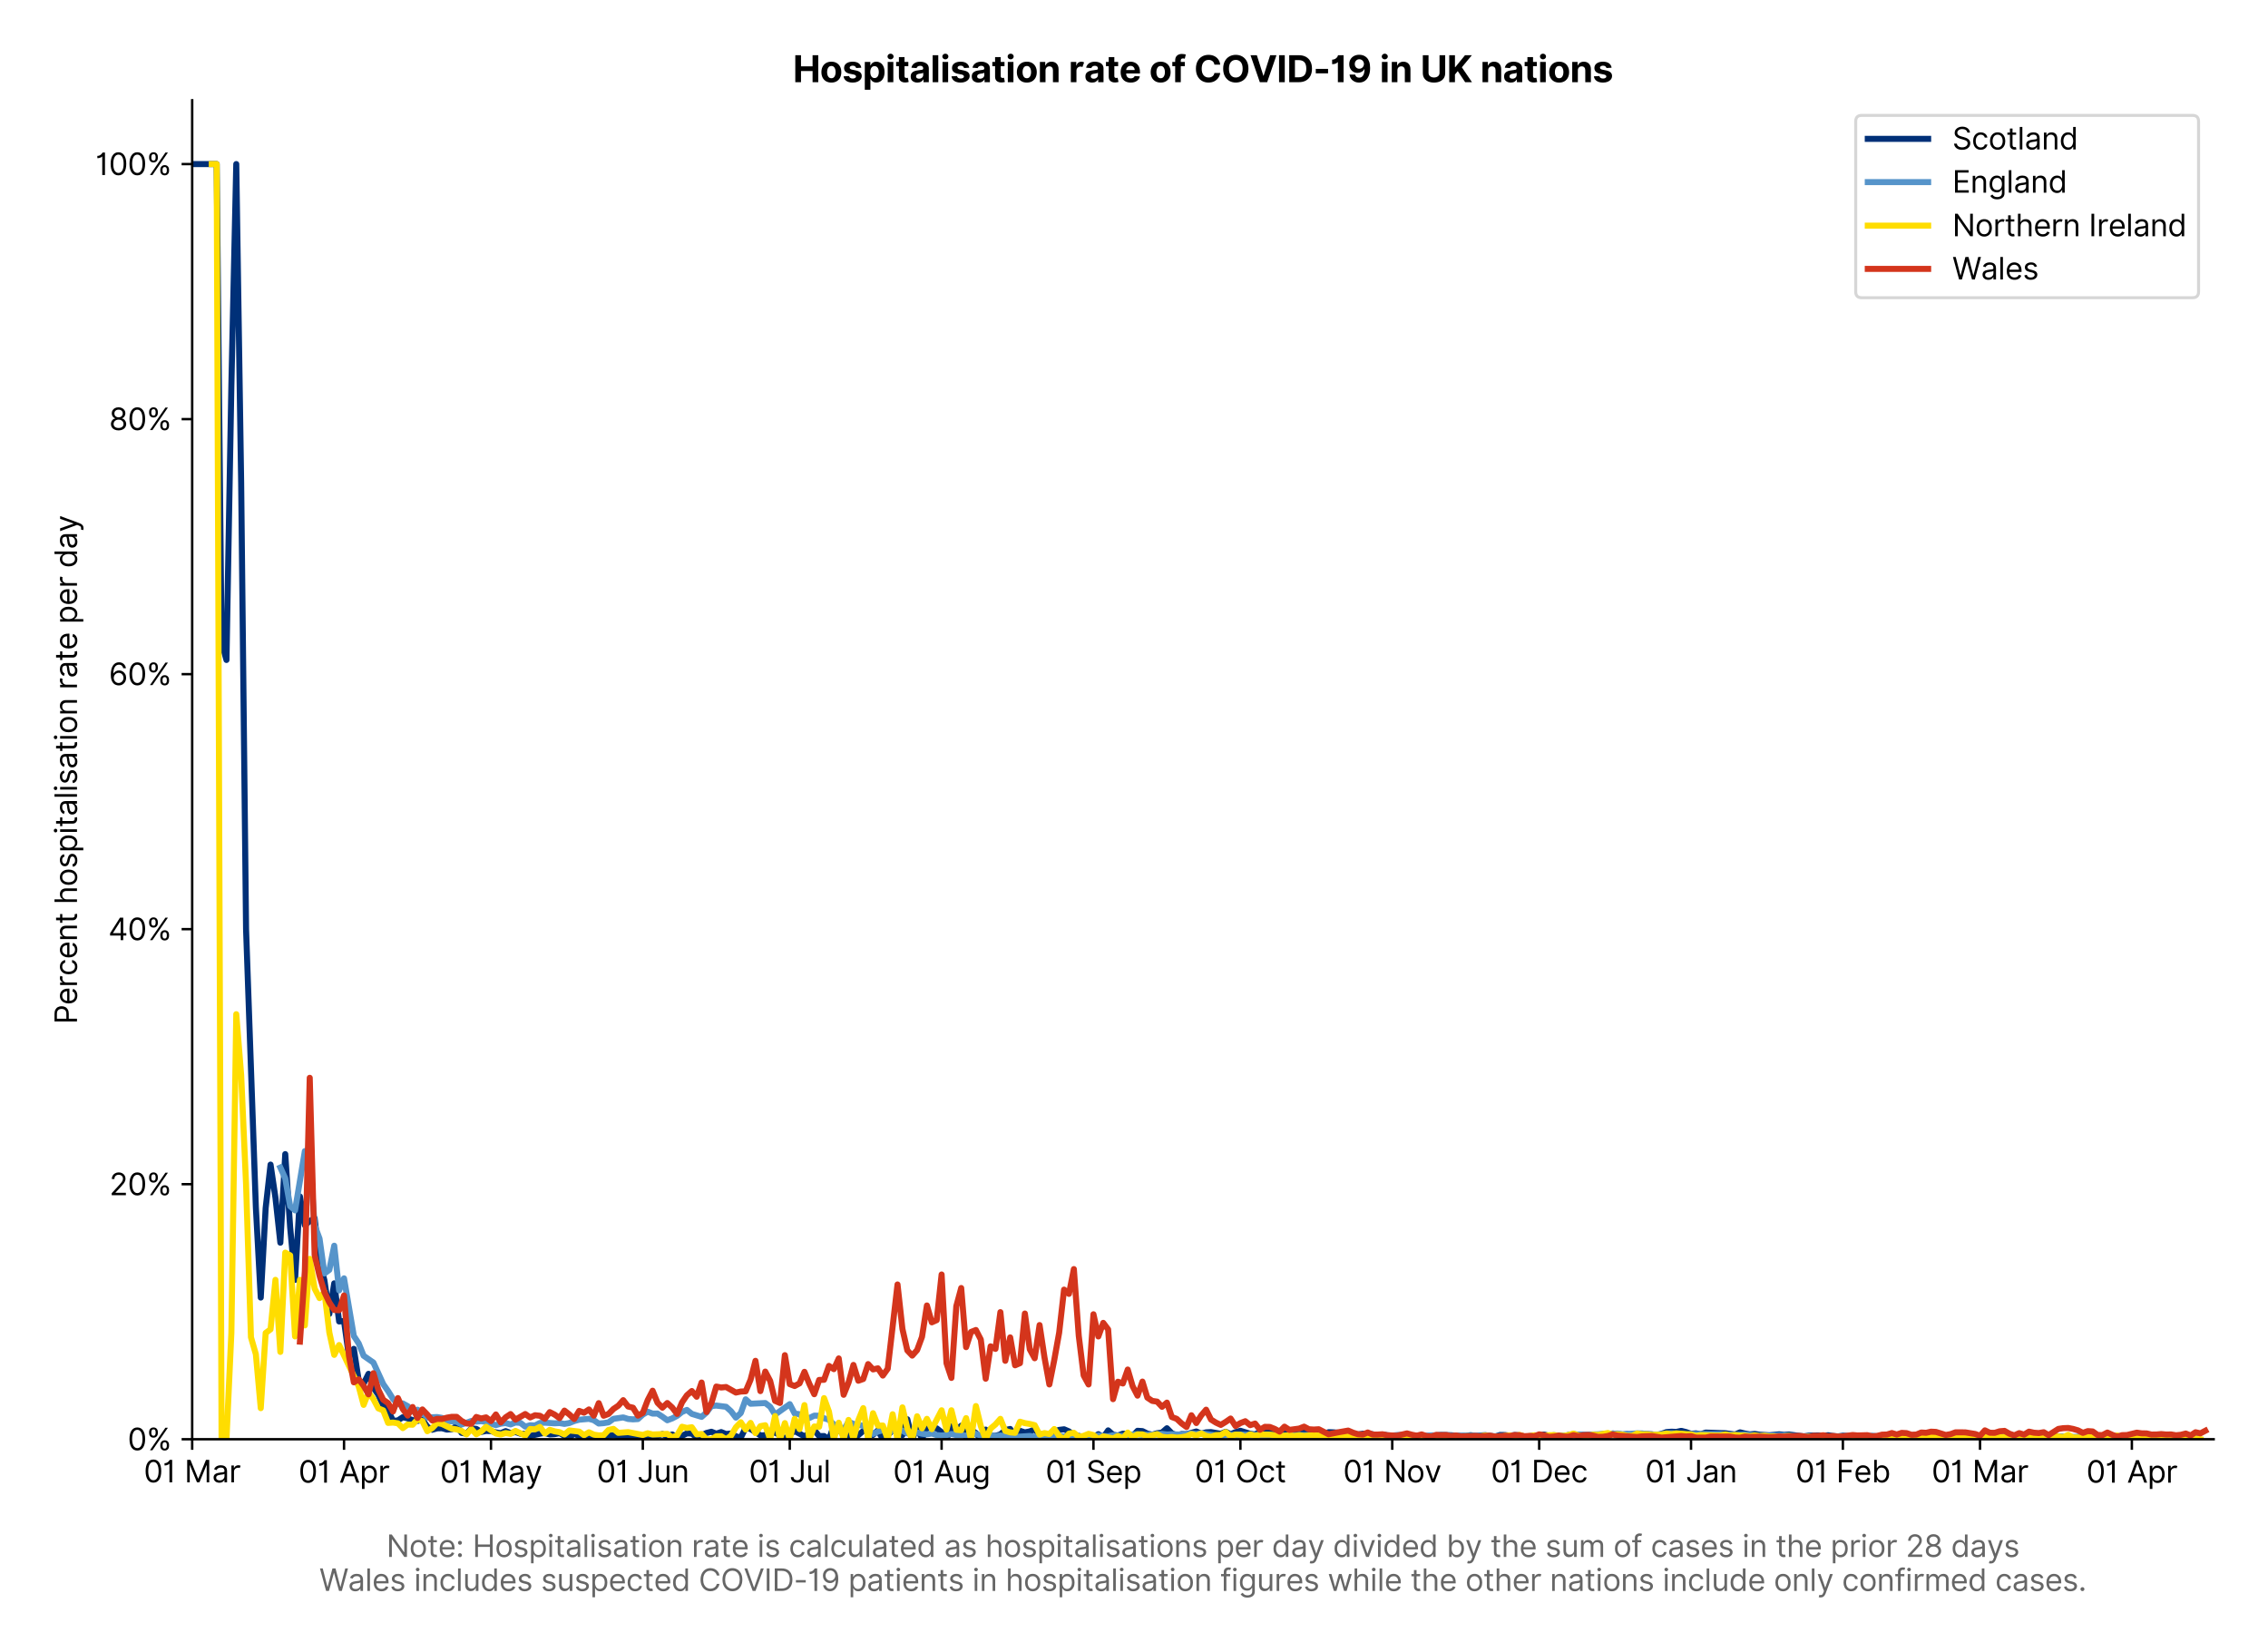 <?xml version="1.0" encoding="utf-8" standalone="no"?>
<!DOCTYPE svg PUBLIC "-//W3C//DTD SVG 1.1//EN"
  "http://www.w3.org/Graphics/SVG/1.1/DTD/svg11.dtd">
<svg version="1.1" viewBox="0 0 751.259 547.145" xmlns="http://www.w3.org/2000/svg" xmlns:xlink="http://www.w3.org/1999/xlink">
 <defs>
  <style type="text/css">*{stroke-linecap:butt;stroke-linejoin:round;}</style>
 </defs>
 <g id="figure_1">
  <g id="patch_1">
   <path d="M 0 547.145 
L 751.259 547.145 
L 751.259 0 
L 0 0 
z
" style="fill:#ffffff;"/>
  </g>
  <g id="axes_1">
   <g id="patch_2">
    <path d="M 63.659 476.745 
L 733.259 476.745 
L 733.259 33.225 
L 63.659 33.225 
z
" style="fill:#ffffff;"/>
   </g>
   <g id="matplotlib.axis_1">
    <g id="xtick_1">
     <g id="line2d_1">
      <defs>
       <path d="M 0 0 
L 0 3.5 
" id="mb6b47e50eb" style="stroke:#000000;stroke-width:0.8;"/>
      </defs>
      <g>
       <use style="stroke:#000000;stroke-width:0.8;" x="63.659" xlink:href="#mb6b47e50eb" y="476.745"/>
      </g>
     </g>
     <g id="text_1">
      <!-- 01 Mar -->
      <g transform="translate(47.623 491.018)scale(0.1 -0.1)">
       <defs>
        <path d="M 2000 -64 
Q 1230 -64 806 561 
Q 382 1186 382 2327 
Q 382 3459 809 4088 
Q 1236 4718 2000 4718 
Q 2764 4718 3191 4088 
Q 3618 3459 3618 2327 
Q 3618 1186 3194 561 
Q 2771 -64 2000 -64 
z
M 2000 436 
Q 2509 436 2791 927 
Q 3073 1418 3073 2327 
Q 3073 3234 2789 3730 
Q 2505 4227 2000 4227 
Q 1496 4227 1211 3730 
Q 927 3234 927 2327 
Q 927 1418 1210 927 
Q 1493 436 2000 436 
z
" id="Inter-Regular-30" transform="scale(0.016)"/>
        <path d="M 1973 4655 
L 1973 0 
L 1409 0 
L 1409 3836 
L 1373 3836 
Q 1341 3773 1209 3692 
Q 1077 3611 868 3551 
Q 659 3491 391 3491 
L 391 3964 
Q 661 3964 859 4061 
Q 1057 4159 1190 4291 
Q 1323 4423 1392 4529 
Q 1461 4636 1473 4655 
L 1973 4655 
z
" id="Inter-Regular-31" transform="scale(0.016)"/>
        <path id="Inter-Regular-20" transform="scale(0.016)"/>
        <path d="M 564 4655 
L 1236 4655 
L 2818 791 
L 2873 791 
L 4455 4655 
L 5127 4655 
L 5127 0 
L 4600 0 
L 4600 3536 
L 4555 3536 
L 3100 0 
L 2591 0 
L 1136 3536 
L 1091 3536 
L 1091 0 
L 564 0 
L 564 4655 
z
" id="Inter-Regular-4d" transform="scale(0.016)"/>
        <path d="M 1518 -82 
Q 1186 -82 916 44 
Q 646 170 486 410 
Q 327 650 327 991 
Q 327 1291 445 1478 
Q 564 1666 761 1773 
Q 959 1880 1199 1933 
Q 1439 1986 1682 2018 
Q 2000 2059 2199 2080 
Q 2398 2102 2490 2154 
Q 2582 2207 2582 2336 
L 2582 2355 
Q 2582 2691 2399 2877 
Q 2216 3064 1846 3064 
Q 1461 3064 1243 2895 
Q 1025 2727 936 2536 
L 427 2718 
Q 564 3036 792 3214 
Q 1021 3393 1292 3464 
Q 1564 3536 1827 3536 
Q 1996 3536 2215 3496 
Q 2434 3457 2640 3334 
Q 2846 3211 2982 2963 
Q 3118 2716 3118 2300 
L 3118 0 
L 2582 0 
L 2582 473 
L 2555 473 
Q 2500 359 2373 229 
Q 2246 100 2034 9 
Q 1823 -82 1518 -82 
z
M 1600 400 
Q 1918 400 2137 525 
Q 2357 650 2469 847 
Q 2582 1045 2582 1264 
L 2582 1755 
Q 2548 1714 2433 1681 
Q 2318 1648 2169 1624 
Q 2021 1600 1881 1583 
Q 1741 1566 1655 1555 
Q 1446 1527 1265 1467 
Q 1084 1407 974 1287 
Q 864 1168 864 964 
Q 864 684 1072 542 
Q 1280 400 1600 400 
z
" id="Inter-Regular-61" transform="scale(0.016)"/>
        <path d="M 491 0 
L 491 3491 
L 1009 3491 
L 1009 2964 
L 1046 2964 
Q 1139 3223 1389 3384 
Q 1639 3545 1955 3545 
Q 2100 3545 2209 3511 
Q 2318 3477 2400 3418 
L 2218 2964 
Q 2161 2993 2085 3010 
Q 2009 3027 1909 3027 
Q 1527 3027 1277 2794 
Q 1027 2561 1027 2209 
L 1027 0 
L 491 0 
z
" id="Inter-Regular-72" transform="scale(0.016)"/>
       </defs>
       <use xlink:href="#Inter-Regular-30"/>
       <use x="62.5" xlink:href="#Inter-Regular-31"/>
       <use x="106.676" xlink:href="#Inter-Regular-20"/>
       <use x="134.801" xlink:href="#Inter-Regular-4d"/>
       <use x="225.994" xlink:href="#Inter-Regular-61"/>
       <use x="282.386" xlink:href="#Inter-Regular-72"/>
      </g>
     </g>
    </g>
    <g id="xtick_2">
     <g id="line2d_2">
      <g>
       <use style="stroke:#000000;stroke-width:0.8;" x="113.957" xlink:href="#mb6b47e50eb" y="476.745"/>
      </g>
     </g>
     <g id="text_2">
      <!-- 01 Apr -->
      <g transform="translate(98.871 491.117)scale(0.1 -0.1)">
       <defs>
        <path d="M 755 0 
L 164 0 
L 1873 4655 
L 2455 4655 
L 4164 0 
L 3573 0 
L 3105 1318 
L 1223 1318 
L 755 0 
z
M 1400 1818 
L 2927 1818 
L 2182 3918 
L 2146 3918 
L 1400 1818 
z
" id="Inter-Regular-41" transform="scale(0.016)"/>
        <path d="M 491 -1309 
L 491 3491 
L 1009 3491 
L 1009 2936 
L 1073 2936 
Q 1132 3027 1237 3169 
Q 1343 3311 1542 3423 
Q 1741 3536 2082 3536 
Q 2523 3536 2859 3315 
Q 3196 3095 3384 2690 
Q 3573 2286 3573 1736 
Q 3573 1182 3384 776 
Q 3196 370 2861 148 
Q 2527 -73 2091 -73 
Q 1755 -73 1552 39 
Q 1350 152 1241 296 
Q 1132 441 1073 536 
L 1027 536 
L 1027 -1309 
L 491 -1309 
z
M 1018 1745 
Q 1018 1152 1276 780 
Q 1534 409 2018 409 
Q 2355 409 2581 587 
Q 2807 766 2921 1069 
Q 3036 1373 3036 1745 
Q 3036 2114 2923 2410 
Q 2811 2707 2585 2881 
Q 2359 3055 2018 3055 
Q 1527 3055 1272 2693 
Q 1018 2332 1018 1745 
z
" id="Inter-Regular-70" transform="scale(0.016)"/>
       </defs>
       <use xlink:href="#Inter-Regular-30"/>
       <use x="62.5" xlink:href="#Inter-Regular-31"/>
       <use x="106.676" xlink:href="#Inter-Regular-20"/>
       <use x="134.801" xlink:href="#Inter-Regular-41"/>
       <use x="202.415" xlink:href="#Inter-Regular-70"/>
       <use x="263.352" xlink:href="#Inter-Regular-72"/>
      </g>
     </g>
    </g>
    <g id="xtick_3">
     <g id="line2d_3">
      <g>
       <use style="stroke:#000000;stroke-width:0.8;" x="162.631" xlink:href="#mb6b47e50eb" y="476.745"/>
      </g>
     </g>
     <g id="text_3">
      <!-- 01 May -->
      <g transform="translate(145.728 491.117)scale(0.1 -0.1)">
       <defs>
        <path d="M 818 -1355 
Q 682 -1355 575 -1333 
Q 468 -1311 427 -1291 
L 564 -818 
Q 857 -893 1053 -814 
Q 1250 -736 1391 -345 
L 1509 -18 
L 218 3491 
L 800 3491 
L 1764 709 
L 1800 709 
L 2764 3491 
L 3346 3491 
L 1846 -564 
Q 1550 -1355 818 -1355 
z
" id="Inter-Regular-79" transform="scale(0.016)"/>
       </defs>
       <use xlink:href="#Inter-Regular-30"/>
       <use x="62.5" xlink:href="#Inter-Regular-31"/>
       <use x="106.676" xlink:href="#Inter-Regular-20"/>
       <use x="134.801" xlink:href="#Inter-Regular-4d"/>
       <use x="225.994" xlink:href="#Inter-Regular-61"/>
       <use x="282.386" xlink:href="#Inter-Regular-79"/>
      </g>
     </g>
    </g>
    <g id="xtick_4">
     <g id="line2d_4">
      <g>
       <use style="stroke:#000000;stroke-width:0.8;" x="212.929" xlink:href="#mb6b47e50eb" y="476.745"/>
      </g>
     </g>
     <g id="text_4">
      <!-- 01 Jun -->
      <g transform="translate(197.644 491.018)scale(0.1 -0.1)">
       <defs>
        <path d="M 2346 4655 
L 2909 4655 
L 2909 1327 
Q 2909 657 2549 296 
Q 2189 -64 1582 -64 
Q 1200 -64 902 76 
Q 605 216 434 475 
Q 264 734 264 1091 
L 818 1091 
Q 818 795 1034 615 
Q 1250 436 1582 436 
Q 1948 436 2147 664 
Q 2346 893 2346 1327 
L 2346 4655 
z
" id="Inter-Regular-4a" transform="scale(0.016)"/>
        <path d="M 2691 1427 
L 2691 3491 
L 3227 3491 
L 3227 0 
L 2691 0 
L 2691 591 
L 2655 591 
Q 2532 325 2273 140 
Q 2014 -45 1618 -45 
Q 1127 -45 809 280 
Q 491 605 491 1273 
L 491 3491 
L 1027 3491 
L 1027 1309 
Q 1027 927 1242 700 
Q 1457 473 1791 473 
Q 1991 473 2199 575 
Q 2407 677 2549 888 
Q 2691 1100 2691 1427 
z
" id="Inter-Regular-75" transform="scale(0.016)"/>
        <path d="M 1027 2100 
L 1027 0 
L 491 0 
L 491 3491 
L 1009 3491 
L 1009 2945 
L 1055 2945 
Q 1177 3211 1427 3373 
Q 1677 3536 2073 3536 
Q 2602 3536 2928 3211 
Q 3255 2886 3255 2218 
L 3255 0 
L 2718 0 
L 2718 2182 
Q 2718 2593 2504 2824 
Q 2291 3055 1918 3055 
Q 1534 3055 1280 2806 
Q 1027 2557 1027 2100 
z
" id="Inter-Regular-6e" transform="scale(0.016)"/>
       </defs>
       <use xlink:href="#Inter-Regular-30"/>
       <use x="62.5" xlink:href="#Inter-Regular-31"/>
       <use x="106.676" xlink:href="#Inter-Regular-20"/>
       <use x="134.801" xlink:href="#Inter-Regular-4a"/>
       <use x="189.063" xlink:href="#Inter-Regular-75"/>
       <use x="247.159" xlink:href="#Inter-Regular-6e"/>
      </g>
     </g>
    </g>
    <g id="xtick_5">
     <g id="line2d_5">
      <g>
       <use style="stroke:#000000;stroke-width:0.8;" x="261.603" xlink:href="#mb6b47e50eb" y="476.745"/>
      </g>
     </g>
     <g id="text_5">
      <!-- 01 Jul -->
      <g transform="translate(248.06 491.018)scale(0.1 -0.1)">
       <defs>
        <path d="M 1027 4655 
L 1027 0 
L 491 0 
L 491 4655 
L 1027 4655 
z
" id="Inter-Regular-6c" transform="scale(0.016)"/>
       </defs>
       <use xlink:href="#Inter-Regular-30"/>
       <use x="62.5" xlink:href="#Inter-Regular-31"/>
       <use x="106.676" xlink:href="#Inter-Regular-20"/>
       <use x="134.801" xlink:href="#Inter-Regular-4a"/>
       <use x="189.063" xlink:href="#Inter-Regular-75"/>
       <use x="247.159" xlink:href="#Inter-Regular-6c"/>
      </g>
     </g>
    </g>
    <g id="xtick_6">
     <g id="line2d_6">
      <g>
       <use style="stroke:#000000;stroke-width:0.8;" x="311.901" xlink:href="#mb6b47e50eb" y="476.745"/>
      </g>
     </g>
     <g id="text_6">
      <!-- 01 Aug -->
      <g transform="translate(295.829 491.117)scale(0.1 -0.1)">
       <defs>
        <path d="M 1900 -1382 
Q 1316 -1382 976 -1169 
Q 636 -957 473 -682 
L 900 -382 
Q 973 -477 1084 -601 
Q 1196 -725 1390 -817 
Q 1584 -909 1900 -909 
Q 2323 -909 2598 -704 
Q 2873 -500 2873 -64 
L 2873 645 
L 2827 645 
Q 2768 550 2660 410 
Q 2552 270 2351 162 
Q 2150 55 1809 55 
Q 1386 55 1051 255 
Q 716 455 521 836 
Q 327 1218 327 1764 
Q 327 2300 516 2699 
Q 705 3098 1041 3317 
Q 1377 3536 1818 3536 
Q 2159 3536 2360 3423 
Q 2561 3311 2669 3169 
Q 2777 3027 2836 2936 
L 2891 2936 
L 2891 3491 
L 3409 3491 
L 3409 -100 
Q 3409 -550 3205 -833 
Q 3002 -1116 2660 -1249 
Q 2318 -1382 1900 -1382 
z
M 1882 536 
Q 2366 536 2624 864 
Q 2882 1193 2882 1773 
Q 2882 2339 2627 2697 
Q 2373 3055 1882 3055 
Q 1541 3055 1315 2882 
Q 1089 2709 976 2418 
Q 864 2127 864 1773 
Q 864 1227 1120 881 
Q 1377 536 1882 536 
z
" id="Inter-Regular-67" transform="scale(0.016)"/>
       </defs>
       <use xlink:href="#Inter-Regular-30"/>
       <use x="62.5" xlink:href="#Inter-Regular-31"/>
       <use x="106.676" xlink:href="#Inter-Regular-20"/>
       <use x="134.801" xlink:href="#Inter-Regular-41"/>
       <use x="202.415" xlink:href="#Inter-Regular-75"/>
       <use x="260.511" xlink:href="#Inter-Regular-67"/>
      </g>
     </g>
    </g>
    <g id="xtick_7">
     <g id="line2d_7">
      <g>
       <use style="stroke:#000000;stroke-width:0.8;" x="362.198" xlink:href="#mb6b47e50eb" y="476.745"/>
      </g>
     </g>
     <g id="text_7">
      <!-- 01 Sep -->
      <g transform="translate(346.31 491.117)scale(0.1 -0.1)">
       <defs>
        <path d="M 3109 3491 
Q 3068 3836 2777 4027 
Q 2486 4218 2064 4218 
Q 1600 4218 1318 3999 
Q 1036 3780 1036 3445 
Q 1036 3195 1189 3042 
Q 1343 2889 1553 2803 
Q 1764 2718 1936 2673 
L 2409 2545 
Q 2591 2498 2815 2414 
Q 3039 2330 3244 2185 
Q 3450 2041 3584 1816 
Q 3718 1591 3718 1264 
Q 3718 886 3521 581 
Q 3325 277 2949 97 
Q 2573 -82 2036 -82 
Q 1286 -82 845 272 
Q 405 627 364 1200 
L 946 1200 
Q 968 936 1124 764 
Q 1280 593 1519 510 
Q 1759 427 2036 427 
Q 2359 427 2616 533 
Q 2873 639 3023 828 
Q 3173 1018 3173 1273 
Q 3173 1505 3043 1650 
Q 2914 1795 2702 1886 
Q 2491 1977 2246 2045 
L 1673 2209 
Q 1127 2366 809 2657 
Q 491 2948 491 3418 
Q 491 3809 703 4101 
Q 916 4393 1276 4555 
Q 1636 4718 2082 4718 
Q 2532 4718 2882 4558 
Q 3232 4398 3437 4120 
Q 3643 3843 3655 3491 
L 3109 3491 
z
" id="Inter-Regular-53" transform="scale(0.016)"/>
        <path d="M 1955 -73 
Q 1450 -73 1085 151 
Q 721 375 524 778 
Q 327 1182 327 1718 
Q 327 2255 524 2665 
Q 721 3075 1074 3305 
Q 1427 3536 1900 3536 
Q 2173 3536 2439 3445 
Q 2705 3355 2923 3151 
Q 3141 2948 3270 2614 
Q 3400 2280 3400 1791 
L 3400 1564 
L 866 1564 
Q 884 1005 1183 707 
Q 1482 409 1955 409 
Q 2271 409 2498 545 
Q 2725 682 2827 955 
L 3346 809 
Q 3223 414 2854 170 
Q 2486 -73 1955 -73 
z
M 866 2027 
L 2855 2027 
Q 2855 2470 2595 2762 
Q 2336 3055 1900 3055 
Q 1593 3055 1368 2911 
Q 1143 2768 1013 2533 
Q 884 2298 866 2027 
z
" id="Inter-Regular-65" transform="scale(0.016)"/>
       </defs>
       <use xlink:href="#Inter-Regular-30"/>
       <use x="62.5" xlink:href="#Inter-Regular-31"/>
       <use x="106.676" xlink:href="#Inter-Regular-20"/>
       <use x="134.801" xlink:href="#Inter-Regular-53"/>
       <use x="198.58" xlink:href="#Inter-Regular-65"/>
       <use x="256.818" xlink:href="#Inter-Regular-70"/>
      </g>
     </g>
    </g>
    <g id="xtick_8">
     <g id="line2d_8">
      <g>
       <use style="stroke:#000000;stroke-width:0.8;" x="410.873" xlink:href="#mb6b47e50eb" y="476.745"/>
      </g>
     </g>
     <g id="text_8">
      <!-- 01 Oct -->
      <g transform="translate(395.716 491.018)scale(0.1 -0.1)">
       <defs>
        <path d="M 4491 2327 
Q 4491 1591 4225 1054 
Q 3959 518 3495 227 
Q 3032 -64 2436 -64 
Q 1841 -64 1377 227 
Q 914 518 648 1054 
Q 382 1591 382 2327 
Q 382 3064 648 3600 
Q 914 4136 1377 4427 
Q 1841 4718 2436 4718 
Q 3032 4718 3495 4427 
Q 3959 4136 4225 3600 
Q 4491 3064 4491 2327 
z
M 3946 2327 
Q 3946 2932 3744 3348 
Q 3543 3764 3201 3977 
Q 2859 4191 2436 4191 
Q 2014 4191 1672 3977 
Q 1330 3764 1128 3348 
Q 927 2932 927 2327 
Q 927 1723 1128 1307 
Q 1330 891 1672 677 
Q 2014 464 2436 464 
Q 2859 464 3201 677 
Q 3543 891 3744 1307 
Q 3946 1723 3946 2327 
z
" id="Inter-Regular-4f" transform="scale(0.016)"/>
        <path d="M 1909 -73 
Q 1418 -73 1063 159 
Q 709 391 518 798 
Q 327 1205 327 1727 
Q 327 2259 524 2667 
Q 721 3075 1074 3305 
Q 1427 3536 1900 3536 
Q 2268 3536 2563 3400 
Q 2859 3264 3047 3018 
Q 3236 2773 3282 2445 
L 2746 2445 
Q 2684 2684 2474 2869 
Q 2264 3055 1909 3055 
Q 1439 3055 1151 2697 
Q 864 2339 864 1745 
Q 864 1139 1148 774 
Q 1432 409 1909 409 
Q 2223 409 2447 570 
Q 2671 732 2746 1018 
L 3282 1018 
Q 3236 709 3058 462 
Q 2880 216 2588 71 
Q 2296 -73 1909 -73 
z
" id="Inter-Regular-63" transform="scale(0.016)"/>
        <path d="M 2009 3491 
L 2009 3036 
L 1264 3036 
L 1264 1000 
Q 1264 773 1331 660 
Q 1398 548 1503 510 
Q 1609 473 1727 473 
Q 1816 473 1873 483 
Q 1930 493 1964 500 
L 2073 18 
Q 2018 -2 1920 -23 
Q 1823 -45 1673 -45 
Q 1446 -45 1228 52 
Q 1011 150 869 350 
Q 727 550 727 855 
L 727 3036 
L 200 3036 
L 200 3491 
L 727 3491 
L 727 4327 
L 1264 4327 
L 1264 3491 
L 2009 3491 
z
" id="Inter-Regular-74" transform="scale(0.016)"/>
       </defs>
       <use xlink:href="#Inter-Regular-30"/>
       <use x="62.5" xlink:href="#Inter-Regular-31"/>
       <use x="106.676" xlink:href="#Inter-Regular-20"/>
       <use x="134.801" xlink:href="#Inter-Regular-4f"/>
       <use x="210.938" xlink:href="#Inter-Regular-63"/>
       <use x="266.761" xlink:href="#Inter-Regular-74"/>
      </g>
     </g>
    </g>
    <g id="xtick_9">
     <g id="line2d_9">
      <g>
       <use style="stroke:#000000;stroke-width:0.8;" x="461.17" xlink:href="#mb6b47e50eb" y="476.745"/>
      </g>
     </g>
     <g id="text_9">
      <!-- 01 Nov -->
      <g transform="translate(444.899 491.018)scale(0.1 -0.1)">
       <defs>
        <path d="M 4255 4655 
L 4255 0 
L 3709 0 
L 1173 3655 
L 1127 3655 
L 1127 0 
L 564 0 
L 564 4655 
L 1109 4655 
L 3655 991 
L 3700 991 
L 3700 4655 
L 4255 4655 
z
" id="Inter-Regular-4e" transform="scale(0.016)"/>
        <path d="M 1909 -73 
Q 1436 -73 1080 152 
Q 725 377 526 781 
Q 327 1186 327 1727 
Q 327 2273 526 2679 
Q 725 3086 1080 3311 
Q 1436 3536 1909 3536 
Q 2382 3536 2737 3311 
Q 3093 3086 3292 2679 
Q 3491 2273 3491 1727 
Q 3491 1186 3292 781 
Q 3093 377 2737 152 
Q 2382 -73 1909 -73 
z
M 1909 409 
Q 2268 409 2500 593 
Q 2732 777 2843 1077 
Q 2955 1377 2955 1727 
Q 2955 2077 2843 2379 
Q 2732 2682 2500 2868 
Q 2268 3055 1909 3055 
Q 1550 3055 1318 2868 
Q 1086 2682 975 2379 
Q 864 2077 864 1727 
Q 864 1377 975 1077 
Q 1086 777 1318 593 
Q 1550 409 1909 409 
z
" id="Inter-Regular-6f" transform="scale(0.016)"/>
        <path d="M 3346 3491 
L 2055 0 
L 1509 0 
L 218 3491 
L 800 3491 
L 1764 709 
L 1800 709 
L 2764 3491 
L 3346 3491 
z
" id="Inter-Regular-76" transform="scale(0.016)"/>
       </defs>
       <use xlink:href="#Inter-Regular-30"/>
       <use x="62.5" xlink:href="#Inter-Regular-31"/>
       <use x="106.676" xlink:href="#Inter-Regular-20"/>
       <use x="134.801" xlink:href="#Inter-Regular-4e"/>
       <use x="210.085" xlink:href="#Inter-Regular-6f"/>
       <use x="269.744" xlink:href="#Inter-Regular-76"/>
      </g>
     </g>
    </g>
    <g id="xtick_10">
     <g id="line2d_10">
      <g>
       <use style="stroke:#000000;stroke-width:0.8;" x="509.845" xlink:href="#mb6b47e50eb" y="476.745"/>
      </g>
     </g>
     <g id="text_10">
      <!-- 01 Dec -->
      <g transform="translate(493.808 491.018)scale(0.1 -0.1)">
       <defs>
        <path d="M 2000 0 
L 564 0 
L 564 4655 
L 2064 4655 
Q 2741 4655 3223 4376 
Q 3705 4098 3961 3578 
Q 4218 3059 4218 2336 
Q 4218 1609 3959 1085 
Q 3700 561 3204 280 
Q 2709 0 2000 0 
z
M 1127 500 
L 1964 500 
Q 2830 500 3251 992 
Q 3673 1484 3673 2336 
Q 3673 3182 3259 3668 
Q 2846 4155 2027 4155 
L 1127 4155 
L 1127 500 
z
" id="Inter-Regular-44" transform="scale(0.016)"/>
       </defs>
       <use xlink:href="#Inter-Regular-30"/>
       <use x="62.5" xlink:href="#Inter-Regular-31"/>
       <use x="106.676" xlink:href="#Inter-Regular-20"/>
       <use x="134.801" xlink:href="#Inter-Regular-44"/>
       <use x="206.676" xlink:href="#Inter-Regular-65"/>
       <use x="264.915" xlink:href="#Inter-Regular-63"/>
      </g>
     </g>
    </g>
    <g id="xtick_11">
     <g id="line2d_11">
      <g>
       <use style="stroke:#000000;stroke-width:0.8;" x="560.142" xlink:href="#mb6b47e50eb" y="476.745"/>
      </g>
     </g>
     <g id="text_11">
      <!-- 01 Jan -->
      <g transform="translate(544.943 491.018)scale(0.1 -0.1)">
       <use xlink:href="#Inter-Regular-30"/>
       <use x="62.5" xlink:href="#Inter-Regular-31"/>
       <use x="106.676" xlink:href="#Inter-Regular-20"/>
       <use x="134.801" xlink:href="#Inter-Regular-4a"/>
       <use x="189.063" xlink:href="#Inter-Regular-61"/>
       <use x="245.455" xlink:href="#Inter-Regular-6e"/>
      </g>
     </g>
    </g>
    <g id="xtick_12">
     <g id="line2d_12">
      <g>
       <use style="stroke:#000000;stroke-width:0.8;" x="610.439" xlink:href="#mb6b47e50eb" y="476.745"/>
      </g>
     </g>
     <g id="text_12">
      <!-- 01 Feb -->
      <g transform="translate(594.75 491.018)scale(0.1 -0.1)">
       <defs>
        <path d="M 564 0 
L 564 4655 
L 3355 4655 
L 3355 4155 
L 1127 4155 
L 1127 2582 
L 3146 2582 
L 3146 2082 
L 1127 2082 
L 1127 0 
L 564 0 
z
" id="Inter-Regular-46" transform="scale(0.016)"/>
        <path d="M 564 0 
L 564 4655 
L 1100 4655 
L 1100 2936 
L 1146 2936 
Q 1205 3027 1310 3169 
Q 1416 3311 1615 3423 
Q 1814 3536 2155 3536 
Q 2596 3536 2932 3315 
Q 3268 3095 3457 2690 
Q 3646 2286 3646 1736 
Q 3646 1182 3457 776 
Q 3268 370 2934 148 
Q 2600 -73 2164 -73 
Q 1827 -73 1625 39 
Q 1423 152 1314 296 
Q 1205 441 1146 536 
L 1082 536 
L 1082 0 
L 564 0 
z
M 1091 1745 
Q 1091 1152 1349 780 
Q 1607 409 2091 409 
Q 2427 409 2653 587 
Q 2880 766 2994 1069 
Q 3109 1373 3109 1745 
Q 3109 2114 2996 2410 
Q 2884 2707 2658 2881 
Q 2432 3055 2091 3055 
Q 1600 3055 1345 2693 
Q 1091 2332 1091 1745 
z
" id="Inter-Regular-62" transform="scale(0.016)"/>
       </defs>
       <use xlink:href="#Inter-Regular-30"/>
       <use x="62.5" xlink:href="#Inter-Regular-31"/>
       <use x="106.676" xlink:href="#Inter-Regular-20"/>
       <use x="134.801" xlink:href="#Inter-Regular-46"/>
       <use x="193.466" xlink:href="#Inter-Regular-65"/>
       <use x="251.705" xlink:href="#Inter-Regular-62"/>
      </g>
     </g>
    </g>
    <g id="xtick_13">
     <g id="line2d_13">
      <g>
       <use style="stroke:#000000;stroke-width:0.8;" x="655.869" xlink:href="#mb6b47e50eb" y="476.745"/>
      </g>
     </g>
     <g id="text_13">
      <!-- 01 Mar -->
      <g transform="translate(639.832 491.018)scale(0.1 -0.1)">
       <use xlink:href="#Inter-Regular-30"/>
       <use x="62.5" xlink:href="#Inter-Regular-31"/>
       <use x="106.676" xlink:href="#Inter-Regular-20"/>
       <use x="134.801" xlink:href="#Inter-Regular-4d"/>
       <use x="225.994" xlink:href="#Inter-Regular-61"/>
       <use x="282.386" xlink:href="#Inter-Regular-72"/>
      </g>
     </g>
    </g>
    <g id="xtick_14">
     <g id="line2d_14">
      <g>
       <use style="stroke:#000000;stroke-width:0.8;" x="706.166" xlink:href="#mb6b47e50eb" y="476.745"/>
      </g>
     </g>
     <g id="text_14">
      <!-- 01 Apr -->
      <g transform="translate(691.081 491.117)scale(0.1 -0.1)">
       <use xlink:href="#Inter-Regular-30"/>
       <use x="62.5" xlink:href="#Inter-Regular-31"/>
       <use x="106.676" xlink:href="#Inter-Regular-20"/>
       <use x="134.801" xlink:href="#Inter-Regular-41"/>
       <use x="202.415" xlink:href="#Inter-Regular-70"/>
       <use x="263.352" xlink:href="#Inter-Regular-72"/>
      </g>
     </g>
    </g>
    <g id="text_15">
     <!--  -->
     <g style="fill:#666666;" transform="translate(398.459 504.55)scale(0.1 -0.1)"/>
     <!-- Note: Hospitalisation rate is calculated as hospitalisations per day divided by the sum of cases in the prior 28 days -->
     <g style="fill:#666666;" transform="translate(127.994 515.732)scale(0.1 -0.1)">
      <defs>
       <path d="M 882 -36 
Q 714 -36 593 84 
Q 473 205 473 373 
Q 473 541 593 661 
Q 714 782 882 782 
Q 1050 782 1170 661 
Q 1291 541 1291 373 
Q 1291 205 1170 84 
Q 1050 -36 882 -36 
z
M 882 2524 
Q 714 2524 593 2644 
Q 473 2765 473 2933 
Q 473 3101 593 3221 
Q 714 3342 882 3342 
Q 1050 3342 1170 3221 
Q 1291 3101 1291 2933 
Q 1291 2765 1170 2644 
Q 1050 2524 882 2524 
z
" id="Inter-Regular-3a" transform="scale(0.016)"/>
       <path d="M 564 0 
L 564 4655 
L 1127 4655 
L 1127 2582 
L 3609 2582 
L 3609 4655 
L 4173 4655 
L 4173 0 
L 3609 0 
L 3609 2082 
L 1127 2082 
L 1127 0 
L 564 0 
z
" id="Inter-Regular-48" transform="scale(0.016)"/>
       <path d="M 2964 2709 
L 2482 2573 
Q 2411 2755 2245 2914 
Q 2080 3073 1727 3073 
Q 1407 3073 1194 2926 
Q 982 2780 982 2555 
Q 982 2355 1127 2239 
Q 1273 2123 1582 2045 
L 2100 1918 
Q 3027 1691 3027 973 
Q 3027 673 2855 436 
Q 2684 200 2377 63 
Q 2071 -73 1664 -73 
Q 1130 -73 780 159 
Q 430 391 336 836 
L 846 964 
Q 989 400 1655 400 
Q 2030 400 2251 560 
Q 2473 720 2473 945 
Q 2473 1316 1955 1436 
L 1373 1573 
Q 893 1686 669 1926 
Q 446 2166 446 2527 
Q 446 2823 613 3050 
Q 780 3277 1069 3406 
Q 1359 3536 1727 3536 
Q 2246 3536 2542 3309 
Q 2839 3082 2964 2709 
z
" id="Inter-Regular-73" transform="scale(0.016)"/>
       <path d="M 491 0 
L 491 3491 
L 1027 3491 
L 1027 0 
L 491 0 
z
M 764 4073 
Q 607 4073 494 4179 
Q 382 4286 382 4436 
Q 382 4586 494 4693 
Q 607 4800 764 4800 
Q 921 4800 1033 4693 
Q 1146 4586 1146 4436 
Q 1146 4286 1033 4179 
Q 921 4073 764 4073 
z
" id="Inter-Regular-69" transform="scale(0.016)"/>
       <path d="M 1809 -73 
Q 1373 -73 1039 148 
Q 705 370 516 776 
Q 327 1182 327 1736 
Q 327 2286 516 2690 
Q 705 3095 1041 3315 
Q 1377 3536 1818 3536 
Q 2159 3536 2358 3423 
Q 2557 3311 2662 3169 
Q 2768 3027 2827 2936 
L 2873 2936 
L 2873 4655 
L 3409 4655 
L 3409 0 
L 2891 0 
L 2891 536 
L 2827 536 
Q 2768 441 2659 296 
Q 2550 152 2348 39 
Q 2146 -73 1809 -73 
z
M 1882 409 
Q 2366 409 2624 780 
Q 2882 1152 2882 1745 
Q 2882 2332 2627 2693 
Q 2373 3055 1882 3055 
Q 1541 3055 1315 2881 
Q 1089 2707 976 2410 
Q 864 2114 864 1745 
Q 864 1373 978 1069 
Q 1093 766 1319 587 
Q 1546 409 1882 409 
z
" id="Inter-Regular-64" transform="scale(0.016)"/>
       <path d="M 1027 2100 
L 1027 0 
L 491 0 
L 491 4655 
L 1027 4655 
L 1027 2945 
L 1073 2945 
Q 1196 3216 1442 3376 
Q 1689 3536 2100 3536 
Q 2636 3536 2963 3213 
Q 3291 2891 3291 2218 
L 3291 0 
L 2755 0 
L 2755 2182 
Q 2755 2598 2540 2826 
Q 2325 3055 1946 3055 
Q 1548 3055 1287 2806 
Q 1027 2557 1027 2100 
z
" id="Inter-Regular-68" transform="scale(0.016)"/>
       <path d="M 491 0 
L 491 3491 
L 1009 3491 
L 1009 2945 
L 1055 2945 
Q 1164 3225 1407 3380 
Q 1650 3536 1991 3536 
Q 2336 3536 2567 3380 
Q 2798 3225 2927 2945 
L 2964 2945 
Q 3098 3216 3366 3376 
Q 3634 3536 4009 3536 
Q 4477 3536 4775 3244 
Q 5073 2952 5073 2336 
L 5073 0 
L 4536 0 
L 4536 2336 
Q 4536 2723 4325 2889 
Q 4114 3055 3827 3055 
Q 3459 3055 3257 2833 
Q 3055 2611 3055 2273 
L 3055 0 
L 2509 0 
L 2509 2391 
Q 2509 2689 2316 2872 
Q 2123 3055 1818 3055 
Q 1609 3055 1428 2943 
Q 1248 2832 1137 2635 
Q 1027 2439 1027 2182 
L 1027 0 
L 491 0 
z
" id="Inter-Regular-6d" transform="scale(0.016)"/>
       <path d="M 2046 3491 
L 2046 3036 
L 1264 3036 
L 1264 0 
L 727 0 
L 727 3036 
L 164 3036 
L 164 3491 
L 727 3491 
L 727 3973 
Q 727 4273 868 4473 
Q 1009 4673 1234 4773 
Q 1459 4873 1709 4873 
Q 1907 4873 2032 4841 
Q 2157 4809 2218 4782 
L 2064 4318 
Q 2023 4332 1951 4352 
Q 1880 4373 1764 4373 
Q 1498 4373 1381 4239 
Q 1264 4105 1264 3845 
L 1264 3491 
L 2046 3491 
z
" id="Inter-Regular-66" transform="scale(0.016)"/>
       <path d="M 482 0 
L 482 409 
L 2018 2091 
Q 2289 2386 2464 2605 
Q 2639 2825 2724 3019 
Q 2809 3214 2809 3427 
Q 2809 3795 2553 4011 
Q 2298 4227 1918 4227 
Q 1514 4227 1275 3985 
Q 1036 3743 1036 3345 
L 500 3345 
Q 500 3755 688 4064 
Q 877 4373 1203 4545 
Q 1530 4718 1936 4718 
Q 2346 4718 2661 4545 
Q 2977 4373 3156 4079 
Q 3336 3786 3336 3427 
Q 3336 3170 3244 2926 
Q 3152 2682 2926 2383 
Q 2700 2084 2300 1655 
L 1255 536 
L 1255 500 
L 3418 500 
L 3418 0 
L 482 0 
z
" id="Inter-Regular-32" transform="scale(0.016)"/>
       <path d="M 1973 -64 
Q 1505 -64 1147 103 
Q 789 270 589 564 
Q 389 859 391 1236 
Q 389 1532 507 1783 
Q 625 2034 830 2203 
Q 1036 2373 1291 2418 
L 1291 2445 
Q 957 2532 759 2821 
Q 561 3111 564 3482 
Q 561 3836 743 4115 
Q 925 4395 1244 4556 
Q 1564 4718 1973 4718 
Q 2377 4718 2695 4556 
Q 3014 4395 3197 4115 
Q 3380 3836 3382 3482 
Q 3380 3111 3181 2821 
Q 2982 2532 2655 2445 
L 2655 2418 
Q 2907 2373 3109 2203 
Q 3311 2034 3431 1783 
Q 3552 1532 3555 1236 
Q 3552 859 3351 564 
Q 3150 270 2794 103 
Q 2439 -64 1973 -64 
z
M 1973 436 
Q 2446 436 2722 662 
Q 2998 889 3000 1264 
Q 2998 1527 2864 1729 
Q 2730 1932 2499 2048 
Q 2268 2164 1973 2164 
Q 1675 2164 1442 2048 
Q 1209 1932 1076 1729 
Q 943 1527 946 1264 
Q 943 889 1218 662 
Q 1493 436 1973 436 
z
M 1973 2645 
Q 2348 2645 2591 2864 
Q 2834 3084 2836 3445 
Q 2834 3800 2596 4013 
Q 2359 4227 1973 4227 
Q 1582 4227 1344 4013 
Q 1107 3800 1109 3445 
Q 1107 3084 1349 2864 
Q 1591 2645 1973 2645 
z
" id="Inter-Regular-38" transform="scale(0.016)"/>
      </defs>
      <use xlink:href="#Inter-Regular-4e"/>
      <use x="75.284" xlink:href="#Inter-Regular-6f"/>
      <use x="134.943" xlink:href="#Inter-Regular-74"/>
      <use x="171.307" xlink:href="#Inter-Regular-65"/>
      <use x="229.546" xlink:href="#Inter-Regular-3a"/>
      <use x="257.102" xlink:href="#Inter-Regular-20"/>
      <use x="285.227" xlink:href="#Inter-Regular-48"/>
      <use x="359.233" xlink:href="#Inter-Regular-6f"/>
      <use x="418.892" xlink:href="#Inter-Regular-73"/>
      <use x="471.165" xlink:href="#Inter-Regular-70"/>
      <use x="532.102" xlink:href="#Inter-Regular-69"/>
      <use x="555.824" xlink:href="#Inter-Regular-74"/>
      <use x="592.188" xlink:href="#Inter-Regular-61"/>
      <use x="648.58" xlink:href="#Inter-Regular-6c"/>
      <use x="672.301" xlink:href="#Inter-Regular-69"/>
      <use x="696.023" xlink:href="#Inter-Regular-73"/>
      <use x="748.296" xlink:href="#Inter-Regular-61"/>
      <use x="804.688" xlink:href="#Inter-Regular-74"/>
      <use x="841.051" xlink:href="#Inter-Regular-69"/>
      <use x="864.773" xlink:href="#Inter-Regular-6f"/>
      <use x="924.432" xlink:href="#Inter-Regular-6e"/>
      <use x="982.955" xlink:href="#Inter-Regular-20"/>
      <use x="1011.08" xlink:href="#Inter-Regular-72"/>
      <use x="1049.432" xlink:href="#Inter-Regular-61"/>
      <use x="1105.824" xlink:href="#Inter-Regular-74"/>
      <use x="1142.188" xlink:href="#Inter-Regular-65"/>
      <use x="1200.426" xlink:href="#Inter-Regular-20"/>
      <use x="1228.551" xlink:href="#Inter-Regular-69"/>
      <use x="1252.273" xlink:href="#Inter-Regular-73"/>
      <use x="1304.546" xlink:href="#Inter-Regular-20"/>
      <use x="1332.671" xlink:href="#Inter-Regular-63"/>
      <use x="1388.495" xlink:href="#Inter-Regular-61"/>
      <use x="1444.887" xlink:href="#Inter-Regular-6c"/>
      <use x="1468.608" xlink:href="#Inter-Regular-63"/>
      <use x="1524.432" xlink:href="#Inter-Regular-75"/>
      <use x="1582.529" xlink:href="#Inter-Regular-6c"/>
      <use x="1606.25" xlink:href="#Inter-Regular-61"/>
      <use x="1662.642" xlink:href="#Inter-Regular-74"/>
      <use x="1699.006" xlink:href="#Inter-Regular-65"/>
      <use x="1757.245" xlink:href="#Inter-Regular-64"/>
      <use x="1819.318" xlink:href="#Inter-Regular-20"/>
      <use x="1847.443" xlink:href="#Inter-Regular-61"/>
      <use x="1903.836" xlink:href="#Inter-Regular-73"/>
      <use x="1956.108" xlink:href="#Inter-Regular-20"/>
      <use x="1984.233" xlink:href="#Inter-Regular-68"/>
      <use x="2043.324" xlink:href="#Inter-Regular-6f"/>
      <use x="2102.983" xlink:href="#Inter-Regular-73"/>
      <use x="2155.256" xlink:href="#Inter-Regular-70"/>
      <use x="2216.194" xlink:href="#Inter-Regular-69"/>
      <use x="2239.915" xlink:href="#Inter-Regular-74"/>
      <use x="2276.279" xlink:href="#Inter-Regular-61"/>
      <use x="2332.671" xlink:href="#Inter-Regular-6c"/>
      <use x="2356.392" xlink:href="#Inter-Regular-69"/>
      <use x="2380.114" xlink:href="#Inter-Regular-73"/>
      <use x="2432.387" xlink:href="#Inter-Regular-61"/>
      <use x="2488.779" xlink:href="#Inter-Regular-74"/>
      <use x="2525.142" xlink:href="#Inter-Regular-69"/>
      <use x="2548.864" xlink:href="#Inter-Regular-6f"/>
      <use x="2608.523" xlink:href="#Inter-Regular-6e"/>
      <use x="2667.046" xlink:href="#Inter-Regular-73"/>
      <use x="2719.319" xlink:href="#Inter-Regular-20"/>
      <use x="2747.444" xlink:href="#Inter-Regular-70"/>
      <use x="2808.381" xlink:href="#Inter-Regular-65"/>
      <use x="2866.62" xlink:href="#Inter-Regular-72"/>
      <use x="2904.972" xlink:href="#Inter-Regular-20"/>
      <use x="2933.097" xlink:href="#Inter-Regular-64"/>
      <use x="2995.171" xlink:href="#Inter-Regular-61"/>
      <use x="3051.563" xlink:href="#Inter-Regular-79"/>
      <use x="3107.245" xlink:href="#Inter-Regular-20"/>
      <use x="3135.37" xlink:href="#Inter-Regular-64"/>
      <use x="3197.444" xlink:href="#Inter-Regular-69"/>
      <use x="3221.165" xlink:href="#Inter-Regular-76"/>
      <use x="3276.847" xlink:href="#Inter-Regular-69"/>
      <use x="3300.569" xlink:href="#Inter-Regular-64"/>
      <use x="3362.643" xlink:href="#Inter-Regular-65"/>
      <use x="3420.881" xlink:href="#Inter-Regular-64"/>
      <use x="3482.955" xlink:href="#Inter-Regular-20"/>
      <use x="3511.08" xlink:href="#Inter-Regular-62"/>
      <use x="3573.154" xlink:href="#Inter-Regular-79"/>
      <use x="3628.836" xlink:href="#Inter-Regular-20"/>
      <use x="3656.961" xlink:href="#Inter-Regular-74"/>
      <use x="3693.324" xlink:href="#Inter-Regular-68"/>
      <use x="3752.415" xlink:href="#Inter-Regular-65"/>
      <use x="3810.654" xlink:href="#Inter-Regular-20"/>
      <use x="3838.779" xlink:href="#Inter-Regular-73"/>
      <use x="3891.052" xlink:href="#Inter-Regular-75"/>
      <use x="3949.148" xlink:href="#Inter-Regular-6d"/>
      <use x="4036.08" xlink:href="#Inter-Regular-20"/>
      <use x="4064.205" xlink:href="#Inter-Regular-6f"/>
      <use x="4123.864" xlink:href="#Inter-Regular-66"/>
      <use x="4159.944" xlink:href="#Inter-Regular-20"/>
      <use x="4188.069" xlink:href="#Inter-Regular-63"/>
      <use x="4243.893" xlink:href="#Inter-Regular-61"/>
      <use x="4300.285" xlink:href="#Inter-Regular-73"/>
      <use x="4352.558" xlink:href="#Inter-Regular-65"/>
      <use x="4410.796" xlink:href="#Inter-Regular-73"/>
      <use x="4463.069" xlink:href="#Inter-Regular-20"/>
      <use x="4491.194" xlink:href="#Inter-Regular-69"/>
      <use x="4514.916" xlink:href="#Inter-Regular-6e"/>
      <use x="4573.438" xlink:href="#Inter-Regular-20"/>
      <use x="4601.563" xlink:href="#Inter-Regular-74"/>
      <use x="4637.927" xlink:href="#Inter-Regular-68"/>
      <use x="4697.018" xlink:href="#Inter-Regular-65"/>
      <use x="4755.256" xlink:href="#Inter-Regular-20"/>
      <use x="4783.381" xlink:href="#Inter-Regular-70"/>
      <use x="4844.319" xlink:href="#Inter-Regular-72"/>
      <use x="4882.671" xlink:href="#Inter-Regular-69"/>
      <use x="4906.393" xlink:href="#Inter-Regular-6f"/>
      <use x="4966.052" xlink:href="#Inter-Regular-72"/>
      <use x="5004.404" xlink:href="#Inter-Regular-20"/>
      <use x="5032.529" xlink:href="#Inter-Regular-32"/>
      <use x="5093.041" xlink:href="#Inter-Regular-38"/>
      <use x="5154.688" xlink:href="#Inter-Regular-20"/>
      <use x="5182.813" xlink:href="#Inter-Regular-64"/>
      <use x="5244.887" xlink:href="#Inter-Regular-61"/>
      <use x="5301.279" xlink:href="#Inter-Regular-79"/>
      <use x="5356.961" xlink:href="#Inter-Regular-73"/>
     </g>
     <!-- Wales includes suspected COVID-19 patients in hospitalisation figures while the other nations include only confirmed cases. -->
     <g style="fill:#666666;" transform="translate(105.77 526.986)scale(0.1 -0.1)">
      <defs>
       <path d="M 1409 0 
L 136 4655 
L 709 4655 
L 1682 864 
L 1727 864 
L 2718 4655 
L 3355 4655 
L 4346 864 
L 4391 864 
L 5364 4655 
L 5936 4655 
L 4664 0 
L 4082 0 
L 3055 3709 
L 3018 3709 
L 1991 0 
L 1409 0 
z
" id="Inter-Regular-57" transform="scale(0.016)"/>
       <path d="M 4309 3200 
L 3746 3200 
Q 3677 3523 3484 3743 
Q 3291 3964 3018 4077 
Q 2746 4191 2436 4191 
Q 2014 4191 1672 3977 
Q 1330 3764 1128 3348 
Q 927 2932 927 2327 
Q 927 1723 1128 1307 
Q 1330 891 1672 677 
Q 2014 464 2436 464 
Q 2746 464 3018 577 
Q 3291 691 3484 911 
Q 3677 1132 3746 1455 
L 4309 1455 
Q 4223 977 3957 637 
Q 3691 298 3298 117 
Q 2905 -64 2436 -64 
Q 1841 -64 1377 227 
Q 914 518 648 1054 
Q 382 1591 382 2327 
Q 382 3064 648 3600 
Q 914 4136 1377 4427 
Q 1841 4718 2436 4718 
Q 2905 4718 3298 4537 
Q 3691 4357 3957 4017 
Q 4223 3677 4309 3200 
z
" id="Inter-Regular-43" transform="scale(0.016)"/>
       <path d="M 755 4655 
L 2136 736 
L 2191 736 
L 3573 4655 
L 4164 4655 
L 2455 0 
L 1873 0 
L 164 4655 
L 755 4655 
z
" id="Inter-Regular-56" transform="scale(0.016)"/>
       <path d="M 1127 4655 
L 1127 0 
L 564 0 
L 564 4655 
L 1127 4655 
z
" id="Inter-Regular-49" transform="scale(0.016)"/>
       <path d="M 2491 2245 
L 2491 1745 
L 455 1745 
L 455 2245 
L 2491 2245 
z
" id="Inter-Regular-2d" transform="scale(0.016)"/>
       <path d="M 1964 4727 
Q 2250 4725 2536 4618 
Q 2823 4511 3059 4263 
Q 3296 4016 3439 3590 
Q 3582 3164 3582 2518 
Q 3582 1277 3128 606 
Q 2675 -64 1891 -64 
Q 1305 -64 916 278 
Q 527 620 446 1173 
L 1000 1173 
Q 1075 852 1299 644 
Q 1523 436 1891 436 
Q 2430 436 2742 906 
Q 3055 1377 3055 2236 
L 3018 2236 
Q 2827 1950 2530 1784 
Q 2234 1618 1873 1618 
Q 1473 1618 1140 1817 
Q 807 2016 608 2365 
Q 409 2714 409 3164 
Q 409 3595 601 3952 
Q 793 4309 1142 4520 
Q 1491 4732 1964 4727 
z
M 1964 4227 
Q 1677 4227 1449 4084 
Q 1221 3941 1088 3700 
Q 955 3459 955 3164 
Q 955 2873 1083 2635 
Q 1211 2398 1435 2258 
Q 1659 2118 1946 2118 
Q 2232 2118 2465 2266 
Q 2698 2414 2835 2654 
Q 2973 2895 2973 3173 
Q 2973 3450 2842 3691 
Q 2711 3932 2483 4079 
Q 2255 4227 1964 4227 
z
" id="Inter-Regular-39" transform="scale(0.016)"/>
       <path d="M 1282 0 
L 218 3491 
L 782 3491 
L 1536 818 
L 1573 818 
L 2318 3491 
L 2891 3491 
L 3627 827 
L 3664 827 
L 4418 3491 
L 4982 3491 
L 3918 0 
L 3391 0 
L 2627 2682 
L 2573 2682 
L 1809 0 
L 1282 0 
z
" id="Inter-Regular-77" transform="scale(0.016)"/>
       <path d="M 882 -36 
Q 714 -36 593 84 
Q 473 205 473 373 
Q 473 541 593 661 
Q 714 782 882 782 
Q 1050 782 1170 661 
Q 1291 541 1291 373 
Q 1291 205 1170 84 
Q 1050 -36 882 -36 
z
" id="Inter-Regular-2e" transform="scale(0.016)"/>
      </defs>
      <use xlink:href="#Inter-Regular-57"/>
      <use x="94.886" xlink:href="#Inter-Regular-61"/>
      <use x="151.278" xlink:href="#Inter-Regular-6c"/>
      <use x="175" xlink:href="#Inter-Regular-65"/>
      <use x="233.239" xlink:href="#Inter-Regular-73"/>
      <use x="285.511" xlink:href="#Inter-Regular-20"/>
      <use x="313.636" xlink:href="#Inter-Regular-69"/>
      <use x="337.358" xlink:href="#Inter-Regular-6e"/>
      <use x="395.881" xlink:href="#Inter-Regular-63"/>
      <use x="451.705" xlink:href="#Inter-Regular-6c"/>
      <use x="475.426" xlink:href="#Inter-Regular-75"/>
      <use x="533.523" xlink:href="#Inter-Regular-64"/>
      <use x="595.597" xlink:href="#Inter-Regular-65"/>
      <use x="653.835" xlink:href="#Inter-Regular-73"/>
      <use x="706.108" xlink:href="#Inter-Regular-20"/>
      <use x="734.233" xlink:href="#Inter-Regular-73"/>
      <use x="786.506" xlink:href="#Inter-Regular-75"/>
      <use x="844.602" xlink:href="#Inter-Regular-73"/>
      <use x="896.875" xlink:href="#Inter-Regular-70"/>
      <use x="957.813" xlink:href="#Inter-Regular-65"/>
      <use x="1016.051" xlink:href="#Inter-Regular-63"/>
      <use x="1071.875" xlink:href="#Inter-Regular-74"/>
      <use x="1108.239" xlink:href="#Inter-Regular-65"/>
      <use x="1166.477" xlink:href="#Inter-Regular-64"/>
      <use x="1228.551" xlink:href="#Inter-Regular-20"/>
      <use x="1256.676" xlink:href="#Inter-Regular-43"/>
      <use x="1329.404" xlink:href="#Inter-Regular-4f"/>
      <use x="1405.54" xlink:href="#Inter-Regular-56"/>
      <use x="1473.154" xlink:href="#Inter-Regular-49"/>
      <use x="1499.574" xlink:href="#Inter-Regular-44"/>
      <use x="1571.449" xlink:href="#Inter-Regular-2d"/>
      <use x="1617.472" xlink:href="#Inter-Regular-31"/>
      <use x="1661.648" xlink:href="#Inter-Regular-39"/>
      <use x="1724.006" xlink:href="#Inter-Regular-20"/>
      <use x="1752.131" xlink:href="#Inter-Regular-70"/>
      <use x="1813.069" xlink:href="#Inter-Regular-61"/>
      <use x="1869.461" xlink:href="#Inter-Regular-74"/>
      <use x="1905.824" xlink:href="#Inter-Regular-69"/>
      <use x="1929.546" xlink:href="#Inter-Regular-65"/>
      <use x="1987.784" xlink:href="#Inter-Regular-6e"/>
      <use x="2046.307" xlink:href="#Inter-Regular-74"/>
      <use x="2082.671" xlink:href="#Inter-Regular-73"/>
      <use x="2134.944" xlink:href="#Inter-Regular-20"/>
      <use x="2163.069" xlink:href="#Inter-Regular-69"/>
      <use x="2186.79" xlink:href="#Inter-Regular-6e"/>
      <use x="2245.313" xlink:href="#Inter-Regular-20"/>
      <use x="2273.438" xlink:href="#Inter-Regular-68"/>
      <use x="2332.529" xlink:href="#Inter-Regular-6f"/>
      <use x="2392.188" xlink:href="#Inter-Regular-73"/>
      <use x="2444.461" xlink:href="#Inter-Regular-70"/>
      <use x="2505.398" xlink:href="#Inter-Regular-69"/>
      <use x="2529.12" xlink:href="#Inter-Regular-74"/>
      <use x="2565.483" xlink:href="#Inter-Regular-61"/>
      <use x="2621.875" xlink:href="#Inter-Regular-6c"/>
      <use x="2645.597" xlink:href="#Inter-Regular-69"/>
      <use x="2669.319" xlink:href="#Inter-Regular-73"/>
      <use x="2721.591" xlink:href="#Inter-Regular-61"/>
      <use x="2777.983" xlink:href="#Inter-Regular-74"/>
      <use x="2814.347" xlink:href="#Inter-Regular-69"/>
      <use x="2838.069" xlink:href="#Inter-Regular-6f"/>
      <use x="2897.728" xlink:href="#Inter-Regular-6e"/>
      <use x="2956.251" xlink:href="#Inter-Regular-20"/>
      <use x="2984.376" xlink:href="#Inter-Regular-66"/>
      <use x="3020.455" xlink:href="#Inter-Regular-69"/>
      <use x="3044.177" xlink:href="#Inter-Regular-67"/>
      <use x="3105.114" xlink:href="#Inter-Regular-75"/>
      <use x="3163.211" xlink:href="#Inter-Regular-72"/>
      <use x="3201.563" xlink:href="#Inter-Regular-65"/>
      <use x="3259.802" xlink:href="#Inter-Regular-73"/>
      <use x="3312.074" xlink:href="#Inter-Regular-20"/>
      <use x="3340.199" xlink:href="#Inter-Regular-77"/>
      <use x="3421.449" xlink:href="#Inter-Regular-68"/>
      <use x="3480.54" xlink:href="#Inter-Regular-69"/>
      <use x="3504.262" xlink:href="#Inter-Regular-6c"/>
      <use x="3527.984" xlink:href="#Inter-Regular-65"/>
      <use x="3586.222" xlink:href="#Inter-Regular-20"/>
      <use x="3614.347" xlink:href="#Inter-Regular-74"/>
      <use x="3650.711" xlink:href="#Inter-Regular-68"/>
      <use x="3709.802" xlink:href="#Inter-Regular-65"/>
      <use x="3768.04" xlink:href="#Inter-Regular-20"/>
      <use x="3796.165" xlink:href="#Inter-Regular-6f"/>
      <use x="3855.825" xlink:href="#Inter-Regular-74"/>
      <use x="3892.188" xlink:href="#Inter-Regular-68"/>
      <use x="3951.279" xlink:href="#Inter-Regular-65"/>
      <use x="4009.518" xlink:href="#Inter-Regular-72"/>
      <use x="4047.87" xlink:href="#Inter-Regular-20"/>
      <use x="4075.995" xlink:href="#Inter-Regular-6e"/>
      <use x="4134.518" xlink:href="#Inter-Regular-61"/>
      <use x="4190.91" xlink:href="#Inter-Regular-74"/>
      <use x="4227.273" xlink:href="#Inter-Regular-69"/>
      <use x="4250.995" xlink:href="#Inter-Regular-6f"/>
      <use x="4310.654" xlink:href="#Inter-Regular-6e"/>
      <use x="4369.177" xlink:href="#Inter-Regular-73"/>
      <use x="4421.45" xlink:href="#Inter-Regular-20"/>
      <use x="4449.575" xlink:href="#Inter-Regular-69"/>
      <use x="4473.296" xlink:href="#Inter-Regular-6e"/>
      <use x="4531.819" xlink:href="#Inter-Regular-63"/>
      <use x="4587.643" xlink:href="#Inter-Regular-6c"/>
      <use x="4611.364" xlink:href="#Inter-Regular-75"/>
      <use x="4669.461" xlink:href="#Inter-Regular-64"/>
      <use x="4731.535" xlink:href="#Inter-Regular-65"/>
      <use x="4789.774" xlink:href="#Inter-Regular-20"/>
      <use x="4817.899" xlink:href="#Inter-Regular-6f"/>
      <use x="4877.558" xlink:href="#Inter-Regular-6e"/>
      <use x="4936.08" xlink:href="#Inter-Regular-6c"/>
      <use x="4959.802" xlink:href="#Inter-Regular-79"/>
      <use x="5015.484" xlink:href="#Inter-Regular-20"/>
      <use x="5043.609" xlink:href="#Inter-Regular-63"/>
      <use x="5099.433" xlink:href="#Inter-Regular-6f"/>
      <use x="5159.092" xlink:href="#Inter-Regular-6e"/>
      <use x="5217.615" xlink:href="#Inter-Regular-66"/>
      <use x="5253.694" xlink:href="#Inter-Regular-69"/>
      <use x="5277.416" xlink:href="#Inter-Regular-72"/>
      <use x="5315.768" xlink:href="#Inter-Regular-6d"/>
      <use x="5402.7" xlink:href="#Inter-Regular-65"/>
      <use x="5460.938" xlink:href="#Inter-Regular-64"/>
      <use x="5523.012" xlink:href="#Inter-Regular-20"/>
      <use x="5551.137" xlink:href="#Inter-Regular-63"/>
      <use x="5606.961" xlink:href="#Inter-Regular-61"/>
      <use x="5663.353" xlink:href="#Inter-Regular-73"/>
      <use x="5715.626" xlink:href="#Inter-Regular-65"/>
      <use x="5773.865" xlink:href="#Inter-Regular-73"/>
      <use x="5826.137" xlink:href="#Inter-Regular-2e"/>
     </g>
    </g>
   </g>
   <g id="matplotlib.axis_2">
    <g id="ytick_1">
     <g id="line2d_15">
      <defs>
       <path d="M 0 0 
L -3.5 0 
" id="m345c11cf99" style="stroke:#000000;stroke-width:0.8;"/>
      </defs>
      <g>
       <use style="stroke:#000000;stroke-width:0.8;" x="63.659" xlink:href="#m345c11cf99" y="476.745"/>
      </g>
     </g>
     <g id="text_16">
      <!-- 0% -->
      <g transform="translate(42.284 480.382)scale(0.1 -0.1)">
       <defs>
        <path d="M 2855 873 
L 2855 1118 
Q 2855 1373 2960 1585 
Q 3066 1798 3269 1926 
Q 3473 2055 3764 2055 
Q 4059 2055 4259 1926 
Q 4459 1798 4561 1585 
Q 4664 1373 4664 1118 
L 4664 873 
Q 4664 618 4560 405 
Q 4457 193 4256 64 
Q 4055 -64 3764 -64 
Q 3468 -64 3266 64 
Q 3064 193 2959 405 
Q 2855 618 2855 873 
z
M 536 3536 
L 536 3782 
Q 536 4036 642 4248 
Q 748 4461 951 4589 
Q 1155 4718 1446 4718 
Q 1741 4718 1941 4589 
Q 2141 4461 2243 4248 
Q 2346 4036 2346 3782 
L 2346 3536 
Q 2346 3282 2242 3069 
Q 2139 2857 1937 2728 
Q 1736 2600 1446 2600 
Q 1150 2600 948 2728 
Q 746 2857 641 3069 
Q 536 3282 536 3536 
z
M 709 0 
L 3909 4655 
L 4427 4655 
L 1227 0 
L 709 0 
z
M 3318 1118 
L 3318 873 
Q 3318 661 3418 494 
Q 3518 327 3764 327 
Q 4002 327 4101 494 
Q 4200 661 4200 873 
L 4200 1118 
Q 4200 1330 4104 1497 
Q 4009 1664 3764 1664 
Q 3525 1664 3421 1497 
Q 3318 1330 3318 1118 
z
M 1000 3782 
L 1000 3536 
Q 1000 3325 1100 3158 
Q 1200 2991 1446 2991 
Q 1684 2991 1783 3158 
Q 1882 3325 1882 3536 
L 1882 3782 
Q 1882 3993 1786 4160 
Q 1691 4327 1446 4327 
Q 1207 4327 1103 4160 
Q 1000 3993 1000 3782 
z
" id="Inter-Regular-25" transform="scale(0.016)"/>
       </defs>
       <use xlink:href="#Inter-Regular-30"/>
       <use x="62.5" xlink:href="#Inter-Regular-25"/>
      </g>
     </g>
    </g>
    <g id="ytick_2">
     <g id="line2d_16">
      <g>
       <use style="stroke:#000000;stroke-width:0.8;" x="63.659" xlink:href="#m345c11cf99" y="392.265"/>
      </g>
     </g>
     <g id="text_17">
      <!-- 20% -->
      <g transform="translate(36.233 395.902)scale(0.1 -0.1)">
       <use xlink:href="#Inter-Regular-32"/>
       <use x="60.511" xlink:href="#Inter-Regular-30"/>
       <use x="123.011" xlink:href="#Inter-Regular-25"/>
      </g>
     </g>
    </g>
    <g id="ytick_3">
     <g id="line2d_17">
      <g>
       <use style="stroke:#000000;stroke-width:0.8;" x="63.659" xlink:href="#m345c11cf99" y="307.785"/>
      </g>
     </g>
     <g id="text_18">
      <!-- 40% -->
      <g transform="translate(35.864 311.422)scale(0.1 -0.1)">
       <defs>
        <path d="M 373 955 
L 373 1418 
L 2418 4655 
L 3100 4655 
L 3100 1455 
L 3736 1455 
L 3736 955 
L 3100 955 
L 3100 0 
L 2564 0 
L 2564 955 
L 373 955 
z
M 2564 1455 
L 2564 3936 
L 2527 3936 
L 982 1491 
L 982 1455 
L 2564 1455 
z
" id="Inter-Regular-34" transform="scale(0.016)"/>
       </defs>
       <use xlink:href="#Inter-Regular-34"/>
       <use x="64.205" xlink:href="#Inter-Regular-30"/>
       <use x="126.705" xlink:href="#Inter-Regular-25"/>
      </g>
     </g>
    </g>
    <g id="ytick_4">
     <g id="line2d_18">
      <g>
       <use style="stroke:#000000;stroke-width:0.8;" x="63.659" xlink:href="#m345c11cf99" y="223.305"/>
      </g>
     </g>
     <g id="text_19">
      <!-- 60% -->
      <g transform="translate(36.048 226.942)scale(0.1 -0.1)">
       <defs>
        <path d="M 2027 -64 
Q 1741 -59 1454 45 
Q 1168 150 932 399 
Q 696 648 552 1074 
Q 409 1500 409 2145 
Q 409 3386 861 4056 
Q 1314 4727 2100 4727 
Q 2686 4727 3073 4384 
Q 3461 4041 3546 3491 
L 2991 3491 
Q 2914 3811 2691 4019 
Q 2468 4227 2100 4227 
Q 1559 4227 1249 3755 
Q 939 3284 936 2427 
L 973 2427 
Q 1164 2716 1461 2880 
Q 1759 3045 2118 3045 
Q 2518 3045 2850 2846 
Q 3182 2648 3382 2299 
Q 3582 1950 3582 1500 
Q 3582 1068 3389 710 
Q 3196 352 2847 142 
Q 2498 -68 2027 -64 
z
M 2027 436 
Q 2314 436 2542 579 
Q 2771 723 2903 964 
Q 3036 1205 3036 1500 
Q 3036 1789 2908 2026 
Q 2780 2264 2556 2404 
Q 2332 2545 2046 2545 
Q 1757 2545 1525 2397 
Q 1293 2250 1157 2010 
Q 1021 1770 1018 1491 
Q 1018 1214 1149 973 
Q 1280 732 1508 584 
Q 1736 436 2027 436 
z
" id="Inter-Regular-36" transform="scale(0.016)"/>
       </defs>
       <use xlink:href="#Inter-Regular-36"/>
       <use x="62.358" xlink:href="#Inter-Regular-30"/>
       <use x="124.858" xlink:href="#Inter-Regular-25"/>
      </g>
     </g>
    </g>
    <g id="ytick_5">
     <g id="line2d_19">
      <g>
       <use style="stroke:#000000;stroke-width:0.8;" x="63.659" xlink:href="#m345c11cf99" y="138.825"/>
      </g>
     </g>
     <g id="text_20">
      <!-- 80% -->
      <g transform="translate(36.119 142.462)scale(0.1 -0.1)">
       <use xlink:href="#Inter-Regular-38"/>
       <use x="61.648" xlink:href="#Inter-Regular-30"/>
       <use x="124.148" xlink:href="#Inter-Regular-25"/>
      </g>
     </g>
    </g>
    <g id="ytick_6">
     <g id="line2d_20">
      <g>
       <use style="stroke:#000000;stroke-width:0.8;" x="63.659" xlink:href="#m345c11cf99" y="54.345"/>
      </g>
     </g>
     <g id="text_21">
      <!-- 100% -->
      <g transform="translate(31.617 57.982)scale(0.1 -0.1)">
       <use xlink:href="#Inter-Regular-31"/>
       <use x="44.176" xlink:href="#Inter-Regular-30"/>
       <use x="106.676" xlink:href="#Inter-Regular-30"/>
       <use x="169.176" xlink:href="#Inter-Regular-25"/>
      </g>
     </g>
    </g>
    <g id="text_22">
     <!-- Percent hospitalisation rate per day -->
     <g transform="translate(25.5 339.255)rotate(-90)scale(0.1 -0.1)">
      <defs>
       <path d="M 564 0 
L 564 4655 
L 2136 4655 
Q 2684 4655 3033 4458 
Q 3382 4261 3550 3927 
Q 3718 3593 3718 3182 
Q 3718 2770 3551 2434 
Q 3384 2098 3036 1899 
Q 2689 1700 2146 1700 
L 1127 1700 
L 1127 0 
L 564 0 
z
M 1127 2200 
L 2127 2200 
Q 2689 2200 2926 2482 
Q 3164 2764 3164 3182 
Q 3164 3602 2925 3878 
Q 2686 4155 2118 4155 
L 1127 4155 
L 1127 2200 
z
" id="Inter-Regular-50" transform="scale(0.016)"/>
      </defs>
      <use xlink:href="#Inter-Regular-50"/>
      <use x="63.494" xlink:href="#Inter-Regular-65"/>
      <use x="121.733" xlink:href="#Inter-Regular-72"/>
      <use x="160.085" xlink:href="#Inter-Regular-63"/>
      <use x="215.909" xlink:href="#Inter-Regular-65"/>
      <use x="274.148" xlink:href="#Inter-Regular-6e"/>
      <use x="332.671" xlink:href="#Inter-Regular-74"/>
      <use x="369.034" xlink:href="#Inter-Regular-20"/>
      <use x="397.159" xlink:href="#Inter-Regular-68"/>
      <use x="456.25" xlink:href="#Inter-Regular-6f"/>
      <use x="515.909" xlink:href="#Inter-Regular-73"/>
      <use x="568.182" xlink:href="#Inter-Regular-70"/>
      <use x="629.119" xlink:href="#Inter-Regular-69"/>
      <use x="652.841" xlink:href="#Inter-Regular-74"/>
      <use x="689.205" xlink:href="#Inter-Regular-61"/>
      <use x="745.597" xlink:href="#Inter-Regular-6c"/>
      <use x="769.318" xlink:href="#Inter-Regular-69"/>
      <use x="793.04" xlink:href="#Inter-Regular-73"/>
      <use x="845.313" xlink:href="#Inter-Regular-61"/>
      <use x="901.705" xlink:href="#Inter-Regular-74"/>
      <use x="938.068" xlink:href="#Inter-Regular-69"/>
      <use x="961.79" xlink:href="#Inter-Regular-6f"/>
      <use x="1021.449" xlink:href="#Inter-Regular-6e"/>
      <use x="1079.972" xlink:href="#Inter-Regular-20"/>
      <use x="1108.097" xlink:href="#Inter-Regular-72"/>
      <use x="1146.449" xlink:href="#Inter-Regular-61"/>
      <use x="1202.841" xlink:href="#Inter-Regular-74"/>
      <use x="1239.205" xlink:href="#Inter-Regular-65"/>
      <use x="1297.443" xlink:href="#Inter-Regular-20"/>
      <use x="1325.568" xlink:href="#Inter-Regular-70"/>
      <use x="1386.506" xlink:href="#Inter-Regular-65"/>
      <use x="1444.745" xlink:href="#Inter-Regular-72"/>
      <use x="1483.097" xlink:href="#Inter-Regular-20"/>
      <use x="1511.222" xlink:href="#Inter-Regular-64"/>
      <use x="1573.296" xlink:href="#Inter-Regular-61"/>
      <use x="1629.688" xlink:href="#Inter-Regular-79"/>
     </g>
    </g>
   </g>
   <g id="line2d_21">
    <path clip-path="url(#pa70897bce3)" d="M 63.659 54.345 
L 71.772 54.345 
L 73.394 212.745 
L 75.017 218.612 
L 76.639 127.806 
L 78.262 54.345 
L 79.884 159.945 
L 81.507 307.785 
L 84.752 399.945 
L 86.374 429.812 
L 87.997 400.17 
L 89.619 385.767 
L 91.242 396.731 
L 92.864 411.638 
L 94.487 382.295 
L 96.109 406.534 
L 97.732 423.945 
L 99.354 396.328 
L 100.977 405.863 
L 102.599 404.485 
L 104.222 403.51 
L 105.844 417.713 
L 107.467 424.157 
L 109.089 435.237 
L 110.712 425.094 
L 112.334 437.728 
L 113.957 437.563 
L 115.579 449.247 
L 117.202 446.796 
L 118.824 457.332 
L 120.447 458.305 
L 122.069 455.078 
L 123.692 459.656 
L 125.314 462.009 
L 126.937 465.618 
L 128.559 467.141 
L 130.182 470.643 
L 131.804 470.511 
L 133.427 469.438 
L 135.049 469.823 
L 136.672 470.397 
L 138.294 470.69 
L 139.916 470.248 
L 141.539 472.548 
L 143.161 473.592 
L 144.784 473.132 
L 146.406 473.089 
L 148.029 473.546 
L 149.651 473.421 
L 151.274 472.295 
L 152.896 474.634 
L 154.519 474.902 
L 156.141 473.161 
L 157.764 473.309 
L 159.386 474.324 
L 161.009 473.994 
L 162.631 474.06 
L 164.254 474.481 
L 165.876 474.731 
L 167.499 474.049 
L 169.121 474.687 
L 170.744 474.359 
L 172.366 474.889 
L 173.989 474.975 
L 175.611 475.65 
L 178.856 474.901 
L 180.479 474.634 
L 182.101 475.157 
L 183.724 475.059 
L 185.346 474.71 
L 186.969 475.598 
L 188.591 476.146 
L 190.214 474.889 
L 191.836 475.757 
L 193.459 475.34 
L 195.081 475.659 
L 196.704 475.543 
L 198.326 475.56 
L 199.949 476.038 
L 201.571 475.56 
L 203.194 475.42 
L 204.816 475.64 
L 206.439 476.101 
L 208.061 475.595 
L 209.684 476.256 
L 211.306 475.466 
L 212.929 475.941 
L 214.551 476.049 
L 216.174 475.536 
L 217.796 475.62 
L 219.419 475.009 
L 221.041 475.826 
L 222.664 475.162 
L 224.286 476.115 
L 225.909 475.628 
L 227.531 474.798 
L 229.154 474.856 
L 230.776 476.162 
L 234.021 474.664 
L 235.644 474.26 
L 237.266 474.899 
L 238.888 474.374 
L 240.511 475.012 
L 242.133 474.844 
L 243.756 475.743 
L 245.378 476.223 
L 247.001 472.895 
L 248.623 473.37 
L 250.246 474.348 
L 251.868 475.469 
L 253.491 475.425 
L 255.113 473.929 
L 258.358 475.281 
L 259.981 476.745 
L 261.603 475.085 
L 263.226 474.02 
L 266.471 475.781 
L 269.716 473.692 
L 271.338 475.697 
L 272.961 475.684 
L 274.583 476.745 
L 276.206 472.275 
L 277.828 473.264 
L 279.451 475.565 
L 281.073 475.484 
L 282.696 476.745 
L 285.941 473.993 
L 287.563 473.901 
L 289.186 475.298 
L 290.808 473.822 
L 292.431 476.745 
L 295.676 473.862 
L 297.298 472.577 
L 298.921 475.369 
L 300.543 470.124 
L 302.166 476.745 
L 303.788 472.696 
L 305.411 476.745 
L 307.033 472.797 
L 310.278 473.135 
L 311.901 474.385 
L 313.523 476.745 
L 315.146 472.457 
L 316.768 473.692 
L 318.391 472.27 
L 320.013 475.951 
L 321.636 473.712 
L 323.258 474.668 
L 324.881 476.745 
L 326.503 473.555 
L 328.126 475.557 
L 329.748 475.623 
L 331.371 475.139 
L 332.993 473.717 
L 334.616 473.335 
L 336.238 475.793 
L 337.86 473.948 
L 339.483 474.481 
L 341.105 474.14 
L 342.728 473.477 
L 344.35 475.188 
L 345.973 474.957 
L 347.595 476.41 
L 349.218 474.191 
L 350.84 473.646 
L 352.463 473.445 
L 354.085 474.139 
L 355.708 475.318 
L 358.953 475.973 
L 360.575 475.561 
L 362.198 476.083 
L 363.82 475.061 
L 365.443 476.124 
L 367.065 473.809 
L 368.688 475.236 
L 370.31 475.512 
L 371.933 474.898 
L 373.555 474.985 
L 375.178 475.671 
L 376.8 473.945 
L 378.423 474.048 
L 380.045 474.865 
L 381.668 475.231 
L 383.29 474.752 
L 384.913 474.521 
L 386.535 473.102 
L 388.158 474.758 
L 389.78 475.428 
L 391.403 475.016 
L 393.025 475.078 
L 396.27 474.171 
L 397.893 474.904 
L 399.515 474.456 
L 401.138 474.373 
L 404.383 474.941 
L 406.005 474.264 
L 407.628 475.102 
L 409.25 474.397 
L 410.873 473.936 
L 414.118 474.934 
L 415.74 475.143 
L 417.363 474.254 
L 418.985 473.538 
L 420.608 474.22 
L 422.23 473.918 
L 423.853 474.579 
L 425.475 474.823 
L 427.098 474.7 
L 428.72 474.242 
L 430.343 474.059 
L 431.965 474.263 
L 433.588 474.598 
L 435.21 474.264 
L 436.832 475.19 
L 438.455 475.176 
L 440.077 474.403 
L 441.7 474.454 
L 444.945 474.732 
L 449.812 475.167 
L 451.435 474.919 
L 454.68 475.091 
L 456.302 475.476 
L 457.925 475.18 
L 459.547 475.431 
L 461.17 475.524 
L 462.792 475.405 
L 466.037 475.328 
L 467.66 475.535 
L 469.282 475.554 
L 472.527 475.813 
L 474.15 475.542 
L 475.772 475.513 
L 477.395 475.319 
L 480.64 475.42 
L 483.885 475.646 
L 485.507 475.612 
L 487.13 475.407 
L 488.752 475.589 
L 491.997 475.398 
L 495.242 475.89 
L 496.865 475.321 
L 498.487 475.35 
L 500.11 475.57 
L 501.732 475.353 
L 503.355 475.464 
L 504.977 475.873 
L 506.6 475.818 
L 508.222 475.494 
L 509.845 475.542 
L 511.467 475.179 
L 513.09 475.616 
L 514.712 475.43 
L 517.957 475.715 
L 519.58 475.323 
L 521.202 475.058 
L 522.825 475.246 
L 526.07 475.242 
L 527.692 475.59 
L 529.315 475.573 
L 530.937 475.184 
L 532.56 475.313 
L 534.182 474.82 
L 537.427 475.211 
L 539.049 475.044 
L 540.672 475.506 
L 542.294 474.877 
L 547.162 475.102 
L 548.784 475.387 
L 550.407 474.938 
L 552.029 474.368 
L 553.652 474.243 
L 555.274 474.318 
L 556.897 473.961 
L 558.519 474.373 
L 560.142 474.937 
L 561.764 474.792 
L 563.387 475.067 
L 565.009 474.533 
L 571.499 474.75 
L 574.744 475.166 
L 576.367 474.455 
L 577.989 474.849 
L 579.612 475.125 
L 581.234 474.977 
L 582.857 475.234 
L 586.102 475.431 
L 589.347 475.108 
L 590.969 475.288 
L 592.592 475.174 
L 597.459 475.8 
L 599.082 475.56 
L 602.327 475.465 
L 603.949 475.575 
L 605.572 475.417 
L 607.194 475.674 
L 608.817 475.799 
L 610.439 475.575 
L 612.062 475.666 
L 616.929 475.487 
L 618.552 475.738 
L 620.174 475.655 
L 621.797 475.76 
L 623.419 475.569 
L 625.042 475.72 
L 626.664 475.521 
L 628.287 475.496 
L 629.909 475.771 
L 631.532 475.842 
L 633.154 475.461 
L 634.776 475.323 
L 636.399 475.677 
L 638.021 475.576 
L 639.644 475.339 
L 642.889 475.625 
L 644.511 475.54 
L 649.379 475.896 
L 651.001 475.657 
L 652.624 475.838 
L 654.246 475.746 
L 655.869 475.513 
L 657.491 475.52 
L 659.114 475.951 
L 660.736 475.885 
L 663.981 476.002 
L 665.604 476.231 
L 667.226 476.044 
L 668.849 475.741 
L 670.471 475.982 
L 673.716 475.874 
L 675.339 476.117 
L 676.961 476.197 
L 678.584 475.859 
L 680.206 476.164 
L 681.829 475.848 
L 686.696 476.28 
L 688.319 476.009 
L 689.941 475.911 
L 691.564 476.066 
L 694.809 476.003 
L 698.054 476.25 
L 699.676 476.079 
L 702.921 476.212 
L 707.789 476.035 
L 709.411 476.286 
L 711.034 476.342 
L 712.656 475.954 
L 714.279 476.239 
L 715.901 476.133 
L 719.146 476.136 
L 720.769 476.416 
L 725.636 476.392 
L 725.636 476.392 
" style="fill:none;stroke:#003078;stroke-linecap:square;stroke-width:2;"/>
   </g>
   <g id="line2d_22">
    <path clip-path="url(#pa70897bce3)" d="M 92.864 386.735 
L 94.487 390.339 
L 96.109 399.539 
L 97.732 400.932 
L 100.977 381.299 
L 102.599 383.65 
L 104.222 405.898 
L 105.844 410.286 
L 107.467 421.838 
L 109.089 420.637 
L 110.712 412.634 
L 112.334 427.438 
L 113.957 423.448 
L 117.202 442.532 
L 118.824 445.022 
L 120.447 449.08 
L 123.692 451.351 
L 126.937 458.464 
L 128.559 460.799 
L 130.182 463.385 
L 131.804 465.147 
L 133.427 464.891 
L 135.049 465.782 
L 136.672 467.59 
L 138.294 466.963 
L 139.916 467.916 
L 141.539 469.544 
L 144.784 469.393 
L 146.406 469.671 
L 148.029 470.675 
L 151.274 470.941 
L 152.896 471.872 
L 156.141 470.697 
L 157.764 470.887 
L 159.386 470.748 
L 161.009 470.994 
L 162.631 471.617 
L 164.254 472.06 
L 165.876 471.574 
L 167.499 471.373 
L 169.121 471.832 
L 170.744 471.203 
L 172.366 471.313 
L 173.989 472.563 
L 175.611 472.099 
L 177.234 472.175 
L 178.856 471.348 
L 180.479 471.259 
L 183.724 471.463 
L 185.346 471.384 
L 186.969 471.659 
L 188.591 471.372 
L 190.214 470.713 
L 191.836 470.275 
L 195.081 469.984 
L 196.704 470.441 
L 198.326 471.54 
L 199.949 471.408 
L 201.571 471.145 
L 203.194 469.976 
L 206.439 469.517 
L 208.061 470.025 
L 209.684 470.152 
L 211.306 470.054 
L 212.929 468.568 
L 214.551 467.609 
L 216.174 468.251 
L 217.796 468.229 
L 219.419 469.27 
L 221.041 470.454 
L 222.664 469.843 
L 224.286 468.995 
L 225.909 467.706 
L 227.531 467.025 
L 229.154 468.34 
L 232.399 469.332 
L 234.021 467.894 
L 235.644 465.738 
L 237.266 465.588 
L 240.511 465.993 
L 242.133 467.45 
L 243.756 469.576 
L 245.378 468.074 
L 247.001 463.52 
L 248.623 464.982 
L 253.491 464.746 
L 255.113 465.988 
L 256.736 468.591 
L 261.603 465.116 
L 263.226 468.232 
L 264.848 468.46 
L 266.471 470.076 
L 268.093 469.709 
L 269.716 468.927 
L 271.338 468.955 
L 272.961 469.794 
L 274.583 470.277 
L 276.206 471.847 
L 277.828 472.388 
L 279.451 473.618 
L 281.073 470.96 
L 282.696 471.655 
L 284.318 472.024 
L 285.941 472.242 
L 289.186 474.979 
L 290.808 474.197 
L 292.431 473.79 
L 294.053 474.071 
L 295.676 474.059 
L 297.298 473.292 
L 298.921 473.908 
L 300.543 474.834 
L 302.166 474.936 
L 303.788 474.505 
L 305.411 474.902 
L 307.033 475.116 
L 308.656 474.839 
L 310.278 475.373 
L 311.901 475.508 
L 313.523 475.35 
L 315.146 474.988 
L 316.768 475.371 
L 318.391 475.339 
L 320.013 475.541 
L 321.636 475.379 
L 323.258 474.957 
L 324.881 475.554 
L 326.503 475.634 
L 328.126 475.392 
L 329.748 475.672 
L 331.371 475.512 
L 332.993 475.649 
L 334.616 475.993 
L 336.238 475.983 
L 341.105 475.655 
L 342.728 475.912 
L 344.35 475.846 
L 345.973 476.293 
L 347.595 475.957 
L 349.218 476.015 
L 350.84 475.7 
L 352.463 475.846 
L 354.085 475.578 
L 355.708 476.009 
L 357.33 475.881 
L 358.953 476.133 
L 360.575 475.917 
L 362.198 475.836 
L 363.82 475.527 
L 365.443 475.707 
L 367.065 475.767 
L 368.688 475.41 
L 370.31 475.599 
L 371.933 475.675 
L 373.555 475.523 
L 375.178 475.131 
L 376.8 475.117 
L 378.423 475.281 
L 381.668 475.239 
L 384.913 474.972 
L 386.535 475.165 
L 388.158 475.086 
L 391.403 475.209 
L 394.648 474.854 
L 396.27 474.992 
L 397.893 474.816 
L 401.138 475.255 
L 402.76 475.474 
L 404.383 475.544 
L 406.005 475.248 
L 409.25 475.301 
L 410.873 475.191 
L 425.475 475.593 
L 427.098 475.394 
L 433.588 475.371 
L 435.21 475.685 
L 436.832 475.477 
L 438.455 475.399 
L 441.7 475.439 
L 444.945 475.477 
L 448.19 475.567 
L 449.812 475.378 
L 451.435 475.327 
L 453.057 475.473 
L 456.302 475.408 
L 457.925 475.682 
L 461.17 475.539 
L 462.792 475.505 
L 464.415 475.596 
L 466.037 475.499 
L 467.66 475.547 
L 469.282 475.714 
L 474.15 475.457 
L 479.017 475.421 
L 480.64 475.632 
L 483.885 475.643 
L 485.507 475.579 
L 487.13 475.63 
L 488.752 475.558 
L 495.242 475.742 
L 496.865 475.694 
L 498.487 475.759 
L 500.11 475.641 
L 503.355 475.903 
L 504.977 475.886 
L 506.6 475.745 
L 511.467 475.666 
L 513.09 475.58 
L 516.335 475.676 
L 522.825 475.264 
L 529.315 475.119 
L 530.937 474.942 
L 534.182 474.914 
L 535.804 474.845 
L 537.427 475.075 
L 542.294 474.799 
L 543.917 474.812 
L 547.162 475.289 
L 548.784 475.215 
L 552.029 474.847 
L 553.652 474.771 
L 556.897 474.924 
L 558.519 475.217 
L 560.142 475.024 
L 569.877 475.062 
L 571.499 475.261 
L 573.122 475.245 
L 574.744 475.348 
L 577.989 475.198 
L 582.857 475.581 
L 584.479 475.5 
L 586.102 475.554 
L 589.347 475.438 
L 590.969 475.47 
L 594.214 475.703 
L 597.459 475.77 
L 599.082 475.819 
L 602.327 475.745 
L 603.949 475.733 
L 607.194 475.889 
L 616.929 475.889 
L 629.909 475.88 
L 631.532 475.752 
L 639.644 475.762 
L 641.266 475.872 
L 642.889 475.726 
L 649.379 475.782 
L 652.624 475.949 
L 657.491 475.769 
L 662.359 475.949 
L 663.981 475.843 
L 665.604 475.925 
L 667.226 475.821 
L 676.961 475.949 
L 678.584 475.761 
L 681.829 475.913 
L 683.451 475.865 
L 685.074 476.008 
L 694.809 475.871 
L 698.054 476.063 
L 704.544 476 
L 706.166 476.14 
L 727.259 476.046 
L 727.259 476.046 
" style="fill:none;stroke:#5694ca;stroke-linecap:square;stroke-width:2;"/>
   </g>
   <g id="line2d_23">
    <path clip-path="url(#pa70897bce3)" d="M 70.149 54.345 
L 71.772 54.345 
L 73.394 476.745 
L 75.017 476.745 
L 76.639 441.545 
L 78.262 335.945 
L 79.884 356.059 
L 81.507 392.265 
L 83.129 442.953 
L 84.752 448.585 
L 86.374 466.443 
L 87.997 441.545 
L 89.619 440.331 
L 91.242 423.945 
L 92.864 447.813 
L 94.487 414.93 
L 96.109 415.822 
L 97.732 442.68 
L 99.354 423.945 
L 100.977 439.031 
L 102.599 416.991 
L 104.222 426.841 
L 105.844 429.985 
L 107.467 427.905 
L 109.089 441.372 
L 110.712 448.798 
L 112.334 445.537 
L 118.824 459.252 
L 120.447 465.361 
L 122.069 461.21 
L 123.692 463.449 
L 125.314 466.513 
L 126.937 467.185 
L 128.559 471.33 
L 130.182 471.223 
L 131.804 471.468 
L 133.427 473.052 
L 135.049 471.867 
L 136.672 471.935 
L 138.294 470.182 
L 139.916 470.743 
L 141.539 474.081 
L 143.161 473.053 
L 144.784 471.342 
L 146.406 471.681 
L 149.651 473.244 
L 151.274 473.481 
L 152.896 473.979 
L 154.519 475.142 
L 156.141 473.325 
L 157.764 475.099 
L 159.386 474.156 
L 161.009 472.616 
L 164.254 474.861 
L 165.876 475.168 
L 167.499 474.695 
L 169.121 474.976 
L 170.744 473.978 
L 173.989 475.53 
L 175.611 473.346 
L 177.234 473.458 
L 178.856 472.646 
L 180.479 474.847 
L 182.101 473.623 
L 183.724 474.118 
L 185.346 474.397 
L 186.969 475.165 
L 188.591 473.832 
L 191.836 474.205 
L 193.459 475.395 
L 195.081 474.438 
L 196.704 475.217 
L 198.326 475.464 
L 199.949 475.406 
L 201.571 473.667 
L 203.194 473.308 
L 204.816 474.633 
L 208.061 474.383 
L 212.929 475.324 
L 214.551 474.76 
L 216.174 475.173 
L 221.041 474.965 
L 222.664 476.121 
L 224.286 475.451 
L 225.909 472.604 
L 227.531 473.007 
L 229.154 472.768 
L 230.776 475.124 
L 232.399 475 
L 234.021 476.745 
L 235.644 476.745 
L 237.266 475.769 
L 238.888 475.746 
L 240.511 476.745 
L 242.133 475.578 
L 243.756 472.797 
L 245.378 471.113 
L 247.001 473.521 
L 248.623 471.33 
L 250.246 474.734 
L 251.868 472.413 
L 253.491 472.103 
L 255.113 476.745 
L 256.736 469.065 
L 258.358 476.745 
L 259.981 471.398 
L 261.603 476.745 
L 263.226 469.987 
L 264.848 473.393 
L 266.471 465.431 
L 268.093 476.745 
L 269.716 472.521 
L 271.338 472.604 
L 272.961 463.119 
L 274.583 467.562 
L 276.206 476.745 
L 277.828 471.259 
L 279.451 476.745 
L 281.073 470.345 
L 282.696 476.745 
L 284.318 470.441 
L 285.941 466.443 
L 287.563 476.745 
L 289.186 468.125 
L 290.808 472.251 
L 292.431 472.203 
L 294.053 476.745 
L 295.676 468.463 
L 297.298 476.745 
L 298.921 466.185 
L 300.543 473.165 
L 302.166 476.745 
L 303.788 469.134 
L 305.411 473.135 
L 307.033 469.987 
L 308.656 473.393 
L 311.901 467.145 
L 313.523 473.545 
L 315.146 467.145 
L 316.768 473.616 
L 318.391 473.749 
L 320.013 469.744 
L 321.636 476.745 
L 323.258 465.745 
L 324.881 472.345 
L 326.503 476.745 
L 328.126 473.195 
L 329.748 471.833 
L 331.371 469.987 
L 332.993 473.975 
L 334.616 474.462 
L 336.238 474.617 
L 337.86 470.932 
L 339.483 471.409 
L 341.105 471.676 
L 342.728 472.078 
L 344.35 475.203 
L 345.973 474.698 
L 347.595 475.028 
L 349.218 473.357 
L 350.84 475.67 
L 352.463 476.745 
L 354.085 474.888 
L 355.708 474.601 
L 357.33 475.958 
L 358.953 475.617 
L 360.575 474.957 
L 362.198 475.362 
L 363.82 476.745 
L 365.443 475.783 
L 368.688 476.46 
L 370.31 475.68 
L 371.933 476.501 
L 373.555 474.535 
L 375.178 476.017 
L 376.8 475.111 
L 378.423 475.124 
L 380.045 475.838 
L 383.29 475.049 
L 384.913 475.913 
L 386.535 476.149 
L 388.158 475.985 
L 389.78 476.21 
L 391.403 476.074 
L 393.025 475.761 
L 394.648 475.018 
L 396.27 475.502 
L 397.893 474.829 
L 399.515 475.613 
L 401.138 475.947 
L 402.76 475.38 
L 404.383 475.314 
L 406.005 474.35 
L 407.628 475.789 
L 409.25 475.183 
L 410.873 475.246 
L 412.495 476.039 
L 414.118 475.123 
L 415.74 475.614 
L 417.363 475.197 
L 420.608 475.205 
L 422.23 475.395 
L 423.853 475.78 
L 425.475 475.54 
L 427.098 475.425 
L 428.72 475.673 
L 430.343 475.389 
L 431.965 475.666 
L 433.588 475.458 
L 441.7 475.57 
L 443.322 475.847 
L 444.945 475.663 
L 446.567 475.845 
L 448.19 475.739 
L 449.812 475.896 
L 451.435 475.914 
L 453.057 475.771 
L 454.68 476.044 
L 456.302 475.775 
L 459.547 476.115 
L 461.17 476.121 
L 462.792 475.813 
L 464.415 475.741 
L 467.66 476.031 
L 469.282 475.768 
L 470.905 476.005 
L 474.15 475.8 
L 477.395 475.766 
L 479.017 476.013 
L 480.64 476.05 
L 485.507 475.751 
L 490.375 475.813 
L 491.997 475.488 
L 493.62 475.834 
L 496.865 476.052 
L 498.487 475.616 
L 500.11 475.473 
L 501.732 475.803 
L 503.355 475.299 
L 504.977 475.893 
L 506.6 475.742 
L 508.222 475.431 
L 509.845 475.545 
L 514.712 475.361 
L 516.335 475.596 
L 517.957 475.631 
L 519.58 475.344 
L 521.202 474.863 
L 522.825 475.505 
L 526.07 475.671 
L 527.692 475.222 
L 529.315 475.298 
L 532.56 474.672 
L 534.182 475.189 
L 535.804 475.102 
L 537.427 475.23 
L 539.049 475.618 
L 540.672 475.598 
L 542.294 474.842 
L 543.917 475.127 
L 545.539 475.094 
L 547.162 475.3 
L 550.407 475.208 
L 552.029 474.852 
L 553.652 475.082 
L 555.274 474.806 
L 560.142 475.16 
L 561.764 475.62 
L 563.387 475.369 
L 568.254 475.491 
L 569.877 475.49 
L 571.499 475.151 
L 573.122 475.5 
L 574.744 475.332 
L 576.367 475.512 
L 577.989 475.526 
L 579.612 475.76 
L 581.234 475.458 
L 582.857 475.722 
L 584.479 475.584 
L 586.102 475.822 
L 587.724 475.774 
L 589.347 475.895 
L 592.592 475.645 
L 595.837 476.08 
L 600.704 475.836 
L 602.327 476.048 
L 607.194 475.857 
L 608.817 476.076 
L 610.439 475.845 
L 613.684 475.881 
L 615.307 476.121 
L 616.929 475.879 
L 618.552 475.965 
L 620.174 476.187 
L 623.419 475.738 
L 625.042 476.084 
L 626.664 475.664 
L 628.287 476.109 
L 631.532 476.215 
L 633.154 475.749 
L 634.776 475.984 
L 636.399 476.085 
L 638.021 475.525 
L 639.644 475.804 
L 641.266 475.887 
L 642.889 476.19 
L 644.511 475.854 
L 646.134 475.658 
L 647.756 475.843 
L 651.001 475.909 
L 654.246 476.349 
L 655.869 475.582 
L 657.491 475.959 
L 662.359 475.981 
L 665.604 475.997 
L 667.226 475.725 
L 668.849 476.04 
L 670.471 476.151 
L 672.094 475.485 
L 673.716 475.513 
L 675.339 475.832 
L 676.961 476.392 
L 680.206 475.78 
L 681.829 475.833 
L 683.451 476.039 
L 685.074 475.285 
L 686.696 476.164 
L 688.319 476.148 
L 689.941 476.31 
L 691.564 476.041 
L 693.186 475.933 
L 694.809 476.376 
L 696.431 475.531 
L 698.054 476.179 
L 699.676 476.082 
L 701.299 475.492 
L 702.921 476.456 
L 704.544 476.153 
L 706.166 475.546 
L 707.789 475.732 
L 709.411 476.227 
L 711.034 476.209 
L 712.656 476.528 
L 714.279 476.175 
L 715.901 476.05 
L 719.146 476.498 
L 720.769 475.758 
L 722.391 476.494 
L 724.014 476.366 
L 725.636 476.104 
L 727.259 476.484 
L 728.881 476.745 
L 728.881 476.745 
" style="fill:none;stroke:#ffdd00;stroke-linecap:square;stroke-width:2;"/>
   </g>
   <g id="line2d_24">
    <path clip-path="url(#pa70897bce3)" d="M 99.354 444.408 
L 100.977 421.073 
L 102.599 357.02 
L 104.222 415.751 
L 105.844 422.568 
L 107.467 428.007 
L 109.089 431.439 
L 110.712 433.922 
L 112.334 434.018 
L 113.957 429.121 
L 115.579 449.037 
L 117.202 457.888 
L 118.824 456.892 
L 120.447 459.029 
L 122.069 461.879 
L 123.692 454.866 
L 125.314 460.299 
L 126.937 463.649 
L 128.559 464.777 
L 130.182 467.553 
L 131.804 463.109 
L 133.427 466.737 
L 135.049 468.908 
L 136.672 466.065 
L 138.294 469.699 
L 139.916 466.869 
L 141.539 468.565 
L 143.161 470.526 
L 144.784 469.994 
L 146.406 470.046 
L 148.029 469.593 
L 149.651 469.319 
L 151.274 469.325 
L 152.896 470.689 
L 154.519 471.52 
L 156.141 471.623 
L 157.764 469.364 
L 159.386 469.866 
L 161.009 469.501 
L 162.631 470.728 
L 164.254 468.537 
L 165.876 471.182 
L 167.499 469.476 
L 169.121 468.401 
L 170.744 470.248 
L 173.989 468.387 
L 175.611 469.519 
L 177.234 468.788 
L 178.856 468.964 
L 180.479 469.963 
L 182.101 467.755 
L 183.724 468.585 
L 185.346 469.754 
L 186.969 467.256 
L 188.591 468.525 
L 190.214 470.054 
L 191.836 467.354 
L 193.459 467.943 
L 195.081 466.869 
L 196.704 468.944 
L 198.326 464.781 
L 199.949 468.963 
L 201.571 468.373 
L 203.194 466.723 
L 204.816 465.624 
L 206.439 463.798 
L 208.061 465.903 
L 209.684 466.297 
L 211.306 468.914 
L 212.929 468.015 
L 214.551 463.782 
L 216.174 460.664 
L 217.796 464.655 
L 219.419 466.29 
L 221.041 464.74 
L 222.664 466.233 
L 224.286 468.36 
L 225.909 464.548 
L 227.531 462.185 
L 229.154 460.765 
L 230.776 462.665 
L 232.399 457.95 
L 234.021 467.739 
L 235.644 464.777 
L 237.266 459.29 
L 238.888 459.6 
L 240.511 459.443 
L 243.756 461.277 
L 245.378 460.937 
L 247.001 460.864 
L 248.623 457.023 
L 250.246 450.763 
L 251.868 460.796 
L 253.491 454.326 
L 255.113 457.426 
L 256.736 464.027 
L 258.358 464.736 
L 259.981 448.889 
L 261.603 458.488 
L 263.226 459.111 
L 264.848 458.231 
L 266.471 454.408 
L 268.093 458.392 
L 269.716 461.83 
L 271.338 457.098 
L 272.961 457.048 
L 274.583 452.451 
L 276.206 453.525 
L 277.828 449.971 
L 279.451 462.018 
L 281.073 457.972 
L 282.696 452.128 
L 284.318 457.361 
L 285.941 456.789 
L 287.563 451.848 
L 289.186 453.612 
L 290.808 453.253 
L 292.431 455.65 
L 294.053 453.391 
L 297.298 425.474 
L 298.921 440.197 
L 300.543 447.318 
L 302.166 449.037 
L 303.788 447.211 
L 305.411 442.815 
L 307.033 432.428 
L 308.656 438.013 
L 310.278 437.282 
L 311.901 422.169 
L 313.523 451.559 
L 315.146 456.431 
L 316.768 432.674 
L 318.391 426.653 
L 320.013 446.235 
L 321.636 441.21 
L 323.258 440.558 
L 324.881 443.705 
L 326.503 456.692 
L 328.126 445.965 
L 329.748 446.811 
L 331.371 434.639 
L 332.993 450.761 
L 334.616 443.005 
L 336.238 452.248 
L 337.86 451.547 
L 339.483 435.1 
L 341.105 446.952 
L 342.728 449.915 
L 344.35 438.918 
L 345.973 449.606 
L 347.595 458.592 
L 349.218 450.482 
L 350.84 441.425 
L 352.463 427.178 
L 354.085 428.589 
L 355.708 420.38 
L 357.33 442.479 
L 358.953 455.625 
L 360.575 458.597 
L 362.198 435.345 
L 363.82 442.699 
L 365.443 438.195 
L 367.065 440.358 
L 368.688 463.468 
L 370.31 457.689 
L 371.933 458.275 
L 373.555 453.653 
L 375.178 459.171 
L 376.8 462.301 
L 378.423 457.644 
L 380.045 462.957 
L 381.668 464.043 
L 383.29 464.272 
L 384.913 466.003 
L 386.535 464.607 
L 388.158 469.387 
L 389.78 469.985 
L 391.403 471.504 
L 393.025 472.693 
L 394.648 468.793 
L 396.27 471.382 
L 397.893 468.843 
L 399.515 466.953 
L 401.138 470.226 
L 402.76 471.229 
L 404.383 471.992 
L 406.005 471.004 
L 407.628 469.882 
L 409.25 472.367 
L 410.873 471.391 
L 412.495 470.769 
L 414.118 472.073 
L 415.74 471.548 
L 417.363 473.606 
L 418.985 472.632 
L 420.608 472.666 
L 422.23 473.307 
L 423.853 474.203 
L 425.475 472.575 
L 427.098 473.638 
L 430.343 473.206 
L 431.965 472.57 
L 433.588 473.432 
L 435.21 473.53 
L 436.832 473.427 
L 440.077 475.099 
L 443.322 474.438 
L 446.567 473.87 
L 448.19 474.569 
L 449.812 475.078 
L 451.435 475.189 
L 453.057 474.503 
L 454.68 475.187 
L 456.302 475.198 
L 457.925 475.09 
L 459.547 475.419 
L 462.792 475.568 
L 466.037 474.803 
L 467.66 475.244 
L 469.282 475.562 
L 470.905 475.147 
L 472.527 475.685 
L 474.15 475.854 
L 475.772 475.281 
L 477.395 475.407 
L 479.017 475.343 
L 480.64 475.701 
L 482.262 475.501 
L 483.885 475.792 
L 487.13 475.745 
L 488.752 475.622 
L 490.375 475.802 
L 493.62 475.561 
L 495.242 475.862 
L 498.487 475.6 
L 500.11 475.699 
L 501.732 475.35 
L 503.355 475.425 
L 504.977 475.737 
L 506.6 475.638 
L 508.222 475.775 
L 509.845 475.123 
L 511.467 475.423 
L 513.09 475.964 
L 514.712 475.843 
L 516.335 475.516 
L 517.957 475.842 
L 519.58 475.861 
L 521.202 475.385 
L 522.825 475.734 
L 524.447 475.395 
L 526.07 475.304 
L 527.692 475.543 
L 529.315 475.962 
L 530.937 475.933 
L 532.56 475.676 
L 534.182 475.148 
L 535.804 475.545 
L 542.294 475.999 
L 543.917 475.78 
L 547.162 475.668 
L 550.407 476.204 
L 556.897 475.666 
L 558.519 475.823 
L 560.142 475.714 
L 561.764 476.186 
L 565.009 476.196 
L 566.632 475.831 
L 573.122 475.867 
L 574.744 476.164 
L 576.367 476.235 
L 577.989 475.862 
L 579.612 475.981 
L 582.857 475.879 
L 586.102 476.061 
L 587.724 475.978 
L 589.347 475.769 
L 590.969 475.865 
L 595.837 475.636 
L 597.459 475.778 
L 599.082 476.066 
L 600.704 475.612 
L 602.327 475.645 
L 603.949 475.413 
L 605.572 475.779 
L 607.194 475.668 
L 608.817 475.865 
L 610.439 475.799 
L 613.684 475.34 
L 615.307 475.49 
L 618.552 475.394 
L 620.174 475.83 
L 621.797 475.652 
L 623.419 475.223 
L 625.042 475.18 
L 626.664 474.682 
L 628.287 475.179 
L 629.909 474.63 
L 631.532 474.721 
L 633.154 475.269 
L 634.776 475.197 
L 636.399 474.515 
L 638.021 474.609 
L 639.644 474.237 
L 641.266 474.317 
L 644.511 475.329 
L 646.134 475.046 
L 647.756 474.448 
L 651.001 474.468 
L 654.246 474.995 
L 655.869 475.583 
L 657.491 473.798 
L 659.114 474.595 
L 660.736 474.62 
L 662.359 474.108 
L 663.981 473.972 
L 665.604 474.911 
L 667.226 475.458 
L 668.849 474.722 
L 670.471 475.21 
L 672.094 474.223 
L 673.716 474.583 
L 675.339 474.698 
L 676.961 474.415 
L 678.584 475.384 
L 681.829 473.316 
L 683.451 473.071 
L 685.074 473.013 
L 686.696 473.323 
L 688.319 473.795 
L 689.941 474.628 
L 691.564 474.049 
L 693.186 474.16 
L 694.809 475.321 
L 696.431 475.367 
L 698.054 474.526 
L 699.676 475.271 
L 701.299 475.881 
L 702.921 475.39 
L 704.544 475.351 
L 707.789 474.565 
L 709.411 474.786 
L 711.034 474.813 
L 712.656 475.189 
L 714.279 475.176 
L 715.901 475.03 
L 717.524 475.181 
L 719.146 475.153 
L 720.769 475.426 
L 722.391 475.267 
L 724.014 474.856 
L 725.636 475.499 
L 727.259 474.428 
L 728.881 474.788 
L 730.504 473.93 
L 730.504 473.93 
" style="fill:none;stroke:#d4351c;stroke-linecap:square;stroke-width:2;"/>
   </g>
   <g id="patch_3">
    <path d="M 63.659 476.745 
L 63.659 33.225 
" style="fill:none;stroke:#000000;stroke-linecap:square;stroke-linejoin:miter;stroke-width:0.8;"/>
   </g>
   <g id="patch_4">
    <path d="M 63.659 476.745 
L 733.259 476.745 
" style="fill:none;stroke:#000000;stroke-linecap:square;stroke-linejoin:miter;stroke-width:0.8;"/>
   </g>
   <g id="text_23">
    <!-- Hospitalisation rate of COVID-19 in UK nations -->
    <g transform="translate(262.659 27.225)scale(0.12 -0.12)">
     <defs>
      <path d="M 405 0 
L 405 4655 
L 1389 4655 
L 1389 2734 
L 3386 2734 
L 3386 4655 
L 4368 4655 
L 4368 0 
L 3386 0 
L 3386 1923 
L 1389 1923 
L 1389 0 
L 405 0 
z
" id="Inter-Bold-48" transform="scale(0.016)"/>
      <path d="M 1964 -68 
Q 1434 -68 1049 158 
Q 664 384 455 789 
Q 246 1195 246 1732 
Q 246 2273 455 2678 
Q 664 3084 1049 3310 
Q 1434 3536 1964 3536 
Q 2493 3536 2878 3310 
Q 3264 3084 3473 2678 
Q 3682 2273 3682 1732 
Q 3682 1195 3473 789 
Q 3264 384 2878 158 
Q 2493 -68 1964 -68 
z
M 1968 682 
Q 2327 682 2512 982 
Q 2698 1282 2698 1739 
Q 2698 2195 2512 2496 
Q 2327 2798 1968 2798 
Q 1602 2798 1416 2496 
Q 1230 2195 1230 1739 
Q 1230 1282 1416 982 
Q 1602 682 1968 682 
z
" id="Inter-Bold-6f" transform="scale(0.016)"/>
      <path d="M 3291 2495 
L 2405 2441 
Q 2368 2609 2220 2729 
Q 2073 2850 1821 2850 
Q 1596 2850 1440 2755 
Q 1284 2661 1286 2505 
Q 1284 2380 1385 2293 
Q 1486 2207 1730 2155 
L 2361 2027 
Q 3368 1820 3371 1082 
Q 3371 739 3169 479 
Q 2968 220 2618 76 
Q 2268 -68 1816 -68 
Q 1123 -68 711 221 
Q 300 511 232 1011 
L 1184 1061 
Q 1230 848 1394 739 
Q 1559 630 1818 630 
Q 2073 630 2228 730 
Q 2384 830 2386 984 
Q 2380 1243 1939 1332 
L 1334 1452 
Q 321 1655 325 2450 
Q 323 2955 728 3245 
Q 1134 3536 1805 3536 
Q 2466 3536 2846 3256 
Q 3227 2977 3291 2495 
z
" id="Inter-Bold-73" transform="scale(0.016)"/>
      <path d="M 386 -1309 
L 386 3491 
L 1341 3491 
L 1341 2905 
L 1384 2905 
Q 1450 3048 1570 3193 
Q 1691 3339 1888 3437 
Q 2086 3536 2377 3536 
Q 2761 3536 3081 3337 
Q 3402 3139 3596 2740 
Q 3791 2341 3791 1741 
Q 3791 1157 3602 756 
Q 3414 355 3093 149 
Q 2773 -57 2375 -57 
Q 2093 -57 1896 36 
Q 1700 130 1576 272 
Q 1452 414 1384 559 
L 1355 559 
L 1355 -1309 
L 386 -1309 
z
M 1334 1745 
Q 1334 1280 1526 997 
Q 1718 714 2068 714 
Q 2425 714 2613 1001 
Q 2802 1289 2802 1745 
Q 2802 2200 2614 2483 
Q 2427 2766 2068 2766 
Q 1716 2766 1525 2490 
Q 1334 2214 1334 1745 
z
" id="Inter-Bold-70" transform="scale(0.016)"/>
      <path d="M 386 0 
L 386 3491 
L 1355 3491 
L 1355 0 
L 386 0 
z
M 876 3941 
Q 662 3941 507 4085 
Q 353 4230 353 4432 
Q 353 4634 507 4777 
Q 662 4920 876 4920 
Q 1092 4920 1246 4777 
Q 1401 4634 1401 4432 
Q 1401 4230 1246 4085 
Q 1092 3941 876 3941 
z
" id="Inter-Bold-69" transform="scale(0.016)"/>
      <path d="M 2243 3491 
L 2243 2764 
L 1586 2764 
L 1586 1073 
Q 1586 873 1677 802 
Q 1768 732 1914 732 
Q 1982 732 2050 744 
Q 2118 757 2155 764 
L 2307 43 
Q 2234 20 2102 -10 
Q 1971 -41 1782 -48 
Q 1255 -70 935 181 
Q 616 432 618 945 
L 618 2764 
L 141 2764 
L 141 3491 
L 618 3491 
L 618 4327 
L 1586 4327 
L 1586 3491 
L 2243 3491 
z
" id="Inter-Bold-74" transform="scale(0.016)"/>
      <path d="M 1382 -66 
Q 882 -66 552 195 
Q 223 457 223 975 
Q 223 1366 407 1588 
Q 591 1811 890 1914 
Q 1189 2018 1534 2050 
Q 1989 2095 2184 2145 
Q 2380 2195 2380 2364 
L 2380 2377 
Q 2380 2593 2244 2711 
Q 2109 2830 1861 2830 
Q 1600 2830 1445 2716 
Q 1291 2602 1241 2427 
L 346 2500 
Q 446 2977 842 3256 
Q 1239 3536 1866 3536 
Q 2255 3536 2593 3413 
Q 2932 3291 3140 3030 
Q 3348 2770 3348 2355 
L 3348 0 
L 2430 0 
L 2430 484 
L 2402 484 
Q 2275 241 2021 87 
Q 1768 -66 1382 -66 
z
M 1659 602 
Q 1977 602 2181 787 
Q 2386 973 2386 1248 
L 2386 1618 
Q 2330 1580 2210 1550 
Q 2091 1520 1956 1498 
Q 1821 1477 1714 1461 
Q 1459 1425 1303 1318 
Q 1148 1211 1148 1007 
Q 1148 807 1292 704 
Q 1436 602 1659 602 
z
" id="Inter-Bold-61" transform="scale(0.016)"/>
      <path d="M 1355 4655 
L 1355 0 
L 386 0 
L 386 4655 
L 1355 4655 
z
" id="Inter-Bold-6c" transform="scale(0.016)"/>
      <path d="M 1355 2018 
L 1355 0 
L 386 0 
L 386 3491 
L 1309 3491 
L 1309 2875 
L 1350 2875 
Q 1468 3180 1739 3358 
Q 2011 3536 2400 3536 
Q 2946 3536 3275 3185 
Q 3605 2834 3605 2223 
L 3605 0 
L 2636 0 
L 2636 2050 
Q 2639 2370 2473 2551 
Q 2307 2732 2016 2732 
Q 1723 2732 1540 2544 
Q 1357 2357 1355 2018 
z
" id="Inter-Bold-6e" transform="scale(0.016)"/>
      <path id="Inter-Bold-20" transform="scale(0.016)"/>
      <path d="M 386 0 
L 386 3491 
L 1325 3491 
L 1325 2882 
L 1361 2882 
Q 1457 3207 1681 3374 
Q 1905 3541 2200 3541 
Q 2341 3541 2461 3507 
Q 2582 3473 2677 3414 
L 2386 2614 
Q 2318 2648 2237 2671 
Q 2157 2695 2057 2695 
Q 1764 2695 1560 2495 
Q 1357 2295 1355 1975 
L 1355 0 
L 386 0 
z
" id="Inter-Bold-72" transform="scale(0.016)"/>
      <path d="M 1977 -68 
Q 1441 -68 1052 151 
Q 664 370 455 773 
Q 246 1177 246 1730 
Q 246 2268 455 2675 
Q 664 3082 1044 3309 
Q 1425 3536 1939 3536 
Q 2400 3536 2771 3340 
Q 3143 3145 3361 2751 
Q 3580 2357 3580 1764 
L 3580 1498 
L 1202 1498 
L 1202 1495 
Q 1202 1105 1416 880 
Q 1630 655 1993 655 
Q 2236 655 2413 757 
Q 2591 859 2664 1059 
L 3559 1000 
Q 3457 514 3041 223 
Q 2625 -68 1977 -68 
z
M 1202 2098 
L 2668 2098 
Q 2666 2409 2468 2611 
Q 2271 2814 1955 2814 
Q 1632 2814 1425 2604 
Q 1218 2395 1202 2098 
z
" id="Inter-Bold-65" transform="scale(0.016)"/>
      <path d="M 2296 3491 
L 2296 2764 
L 1602 2764 
L 1602 0 
L 634 0 
L 634 2764 
L 141 2764 
L 141 3491 
L 634 3491 
L 634 3743 
Q 634 4314 960 4593 
Q 1286 4873 1780 4873 
Q 2002 4873 2187 4839 
Q 2373 4805 2464 4777 
L 2293 4050 
Q 2236 4068 2152 4084 
Q 2068 4100 1982 4100 
Q 1768 4100 1685 4001 
Q 1602 3902 1602 3725 
L 1602 3491 
L 2296 3491 
z
" id="Inter-Bold-66" transform="scale(0.016)"/>
      <path d="M 4511 3025 
L 3516 3025 
Q 3459 3409 3188 3628 
Q 2918 3848 2514 3848 
Q 1973 3848 1647 3451 
Q 1321 3055 1321 2327 
Q 1321 1582 1649 1194 
Q 1977 807 2507 807 
Q 2900 807 3173 1012 
Q 3446 1218 3516 1591 
L 4511 1586 
Q 4459 1159 4207 782 
Q 3955 405 3522 170 
Q 3089 -64 2491 -64 
Q 1868 -64 1378 218 
Q 889 500 606 1034 
Q 323 1568 323 2327 
Q 323 3089 609 3623 
Q 896 4157 1386 4437 
Q 1877 4718 2491 4718 
Q 3030 4718 3463 4519 
Q 3896 4320 4172 3942 
Q 4448 3564 4511 3025 
z
" id="Inter-Bold-43" transform="scale(0.016)"/>
      <path d="M 4682 2327 
Q 4682 1566 4394 1032 
Q 4107 498 3614 217 
Q 3121 -64 2502 -64 
Q 1882 -64 1389 218 
Q 896 500 609 1035 
Q 323 1570 323 2327 
Q 323 3089 609 3623 
Q 896 4157 1389 4437 
Q 1882 4718 2502 4718 
Q 3121 4718 3614 4437 
Q 4107 4157 4394 3623 
Q 4682 3089 4682 2327 
z
M 3684 2327 
Q 3684 3068 3361 3458 
Q 3039 3848 2502 3848 
Q 1966 3848 1643 3458 
Q 1321 3068 1321 2327 
Q 1321 1589 1643 1198 
Q 1966 807 2502 807 
Q 3039 807 3361 1198 
Q 3684 1589 3684 2327 
z
" id="Inter-Bold-4f" transform="scale(0.016)"/>
      <path d="M 1246 4655 
L 2371 1118 
L 2414 1118 
L 3541 4655 
L 4632 4655 
L 3027 0 
L 1759 0 
L 152 4655 
L 1246 4655 
z
" id="Inter-Bold-56" transform="scale(0.016)"/>
      <path d="M 1389 4655 
L 1389 0 
L 405 0 
L 405 4655 
L 1389 4655 
z
" id="Inter-Bold-49" transform="scale(0.016)"/>
      <path d="M 2055 0 
L 405 0 
L 405 4655 
L 2068 4655 
Q 2771 4655 3278 4376 
Q 3786 4098 4059 3577 
Q 4332 3057 4332 2332 
Q 4332 1605 4058 1082 
Q 3784 559 3274 279 
Q 2764 0 2055 0 
z
M 1389 843 
L 2014 843 
Q 2671 843 3010 1197 
Q 3350 1552 3350 2332 
Q 3350 3107 3010 3459 
Q 2671 3811 2016 3811 
L 1389 3811 
L 1389 843 
z
" id="Inter-Bold-44" transform="scale(0.016)"/>
      <path d="M 2561 2295 
L 2561 1527 
L 439 1527 
L 439 2295 
L 2561 2295 
z
" id="Inter-Bold-2d" transform="scale(0.016)"/>
      <path d="M 2305 4655 
L 2305 0 
L 1323 0 
L 1323 3450 
L 1280 3450 
Q 1205 3334 961 3219 
Q 718 3105 332 3105 
L 332 3886 
Q 632 3886 857 4019 
Q 1082 4152 1209 4333 
Q 1336 4514 1341 4655 
L 2305 4655 
z
" id="Inter-Bold-31" transform="scale(0.016)"/>
      <path d="M 2061 4732 
Q 2421 4732 2753 4612 
Q 3086 4493 3348 4227 
Q 3611 3961 3766 3523 
Q 3921 3086 3921 2448 
Q 3921 1659 3686 1096 
Q 3452 534 3028 235 
Q 2605 -64 2027 -64 
Q 1561 -64 1204 117 
Q 848 298 631 610 
Q 414 923 368 1314 
L 1339 1314 
Q 1396 1059 1577 919 
Q 1759 780 2027 780 
Q 2482 780 2718 1176 
Q 2955 1573 2957 2264 
L 2925 2264 
Q 2771 1957 2453 1782 
Q 2136 1607 1752 1607 
Q 1341 1607 1016 1801 
Q 691 1995 506 2334 
Q 321 2673 323 3109 
Q 321 3582 539 3949 
Q 757 4316 1149 4525 
Q 1541 4734 2061 4732 
z
M 2068 3959 
Q 1725 3959 1500 3722 
Q 1275 3486 1277 3136 
Q 1275 2791 1496 2555 
Q 1718 2320 2059 2320 
Q 2284 2320 2465 2431 
Q 2646 2543 2751 2729 
Q 2857 2916 2859 3141 
Q 2857 3366 2753 3551 
Q 2650 3736 2473 3847 
Q 2296 3959 2068 3959 
z
" id="Inter-Bold-39" transform="scale(0.016)"/>
      <path d="M 3286 4655 
L 4264 4655 
L 4264 1577 
Q 4264 1050 4016 683 
Q 3768 316 3333 125 
Q 2898 -66 2334 -66 
Q 1771 -66 1334 125 
Q 898 316 651 683 
Q 405 1050 405 1577 
L 405 4655 
L 1389 4655 
L 1389 1611 
Q 1389 1239 1658 1025 
Q 1927 811 2334 811 
Q 2748 811 3017 1025 
Q 3286 1239 3286 1611 
L 3286 4655 
z
" id="Inter-Bold-55" transform="scale(0.016)"/>
      <path d="M 405 0 
L 405 4655 
L 1389 4655 
L 1389 2602 
L 1450 2602 
L 3125 4655 
L 4305 4655 
L 2577 2570 
L 4325 0 
L 3148 0 
L 1873 1914 
L 1389 1323 
L 1389 0 
L 405 0 
z
" id="Inter-Bold-4b" transform="scale(0.016)"/>
     </defs>
     <use xlink:href="#Inter-Bold-48"/>
     <use x="74.609" xlink:href="#Inter-Bold-6f"/>
     <use x="135.973" xlink:href="#Inter-Bold-73"/>
     <use x="192.152" xlink:href="#Inter-Bold-70"/>
     <use x="255.398" xlink:href="#Inter-Bold-69"/>
     <use x="282.599" xlink:href="#Inter-Bold-74"/>
     <use x="321.449" xlink:href="#Inter-Bold-61"/>
     <use x="379.475" xlink:href="#Inter-Bold-6c"/>
     <use x="406.676" xlink:href="#Inter-Bold-69"/>
     <use x="433.878" xlink:href="#Inter-Bold-73"/>
     <use x="490.057" xlink:href="#Inter-Bold-61"/>
     <use x="548.082" xlink:href="#Inter-Bold-74"/>
     <use x="586.932" xlink:href="#Inter-Bold-69"/>
     <use x="614.134" xlink:href="#Inter-Bold-6f"/>
     <use x="675.497" xlink:href="#Inter-Bold-6e"/>
     <use x="737.678" xlink:href="#Inter-Bold-20"/>
     <use x="760.867" xlink:href="#Inter-Bold-72"/>
     <use x="803.729" xlink:href="#Inter-Bold-61"/>
     <use x="861.754" xlink:href="#Inter-Bold-74"/>
     <use x="900.604" xlink:href="#Inter-Bold-65"/>
     <use x="960.369" xlink:href="#Inter-Bold-20"/>
     <use x="983.558" xlink:href="#Inter-Bold-6f"/>
     <use x="1044.922" xlink:href="#Inter-Bold-66"/>
     <use x="1083.985" xlink:href="#Inter-Bold-20"/>
     <use x="1107.173" xlink:href="#Inter-Bold-43"/>
     <use x="1182.387" xlink:href="#Inter-Bold-4f"/>
     <use x="1260.583" xlink:href="#Inter-Bold-56"/>
     <use x="1335.37" xlink:href="#Inter-Bold-49"/>
     <use x="1363.424" xlink:href="#Inter-Bold-44"/>
     <use x="1436.151" xlink:href="#Inter-Bold-2d"/>
     <use x="1483.026" xlink:href="#Inter-Bold-31"/>
     <use x="1530.434" xlink:href="#Inter-Bold-39"/>
     <use x="1596.449" xlink:href="#Inter-Bold-20"/>
     <use x="1619.638" xlink:href="#Inter-Bold-69"/>
     <use x="1646.84" xlink:href="#Inter-Bold-6e"/>
     <use x="1709.02" xlink:href="#Inter-Bold-20"/>
     <use x="1732.209" xlink:href="#Inter-Bold-55"/>
     <use x="1805.149" xlink:href="#Inter-Bold-4b"/>
     <use x="1874.113" xlink:href="#Inter-Bold-20"/>
     <use x="1897.301" xlink:href="#Inter-Bold-6e"/>
     <use x="1959.482" xlink:href="#Inter-Bold-61"/>
     <use x="2017.507" xlink:href="#Inter-Bold-74"/>
     <use x="2056.357" xlink:href="#Inter-Bold-69"/>
     <use x="2083.559" xlink:href="#Inter-Bold-6f"/>
     <use x="2144.922" xlink:href="#Inter-Bold-6e"/>
     <use x="2207.103" xlink:href="#Inter-Bold-73"/>
    </g>
   </g>
   <g id="legend_1">
    <g id="patch_5">
     <path d="M 616.686 98.614 
L 726.259 98.614 
Q 728.259 98.614 728.259 96.614 
L 728.259 40.225 
Q 728.259 38.225 726.259 38.225 
L 616.686 38.225 
Q 614.686 38.225 614.686 40.225 
L 614.686 96.614 
Q 614.686 98.614 616.686 98.614 
z
" style="fill:#ffffff;opacity:0.8;stroke:#cccccc;stroke-linejoin:miter;"/>
    </g>
    <g id="line2d_25">
     <path d="M 618.686 45.998 
L 638.686 45.998 
" style="fill:none;stroke:#003078;stroke-linecap:square;stroke-width:2;"/>
    </g>
    <g id="line2d_26"/>
    <g id="text_24">
     <!-- Scotland -->
     <g transform="translate(646.686 49.498)scale(0.1 -0.1)">
      <use xlink:href="#Inter-Regular-53"/>
      <use x="63.778" xlink:href="#Inter-Regular-63"/>
      <use x="119.602" xlink:href="#Inter-Regular-6f"/>
      <use x="179.261" xlink:href="#Inter-Regular-74"/>
      <use x="215.625" xlink:href="#Inter-Regular-6c"/>
      <use x="239.347" xlink:href="#Inter-Regular-61"/>
      <use x="295.739" xlink:href="#Inter-Regular-6e"/>
      <use x="354.261" xlink:href="#Inter-Regular-64"/>
     </g>
    </g>
    <g id="line2d_27">
     <path d="M 618.686 60.317 
L 638.686 60.317 
" style="fill:none;stroke:#5694ca;stroke-linecap:square;stroke-width:2;"/>
    </g>
    <g id="line2d_28"/>
    <g id="text_25">
     <!-- England -->
     <g transform="translate(646.686 63.817)scale(0.1 -0.1)">
      <defs>
       <path d="M 564 0 
L 564 4655 
L 3373 4655 
L 3373 4155 
L 1127 4155 
L 1127 2582 
L 3227 2582 
L 3227 2082 
L 1127 2082 
L 1127 500 
L 3409 500 
L 3409 0 
L 564 0 
z
" id="Inter-Regular-45" transform="scale(0.016)"/>
      </defs>
      <use xlink:href="#Inter-Regular-45"/>
      <use x="59.801" xlink:href="#Inter-Regular-6e"/>
      <use x="118.324" xlink:href="#Inter-Regular-67"/>
      <use x="179.261" xlink:href="#Inter-Regular-6c"/>
      <use x="202.983" xlink:href="#Inter-Regular-61"/>
      <use x="259.375" xlink:href="#Inter-Regular-6e"/>
      <use x="317.898" xlink:href="#Inter-Regular-64"/>
     </g>
    </g>
    <g id="line2d_29">
     <path d="M 618.686 74.75 
L 638.686 74.75 
" style="fill:none;stroke:#ffdd00;stroke-linecap:square;stroke-width:2;"/>
    </g>
    <g id="line2d_30"/>
    <g id="text_26">
     <!-- Northern Ireland -->
     <g transform="translate(646.686 78.25)scale(0.1 -0.1)">
      <use xlink:href="#Inter-Regular-4e"/>
      <use x="75.284" xlink:href="#Inter-Regular-6f"/>
      <use x="134.943" xlink:href="#Inter-Regular-72"/>
      <use x="173.295" xlink:href="#Inter-Regular-74"/>
      <use x="209.659" xlink:href="#Inter-Regular-68"/>
      <use x="268.75" xlink:href="#Inter-Regular-65"/>
      <use x="326.989" xlink:href="#Inter-Regular-72"/>
      <use x="365.341" xlink:href="#Inter-Regular-6e"/>
      <use x="423.864" xlink:href="#Inter-Regular-20"/>
      <use x="451.989" xlink:href="#Inter-Regular-49"/>
      <use x="478.409" xlink:href="#Inter-Regular-72"/>
      <use x="516.761" xlink:href="#Inter-Regular-65"/>
      <use x="575" xlink:href="#Inter-Regular-6c"/>
      <use x="598.722" xlink:href="#Inter-Regular-61"/>
      <use x="655.114" xlink:href="#Inter-Regular-6e"/>
      <use x="713.636" xlink:href="#Inter-Regular-64"/>
     </g>
    </g>
    <g id="line2d_31">
     <path d="M 618.686 89.069 
L 638.686 89.069 
" style="fill:none;stroke:#d4351c;stroke-linecap:square;stroke-width:2;"/>
    </g>
    <g id="line2d_32"/>
    <g id="text_27">
     <!-- Wales -->
     <g transform="translate(646.686 92.569)scale(0.1 -0.1)">
      <use xlink:href="#Inter-Regular-57"/>
      <use x="94.886" xlink:href="#Inter-Regular-61"/>
      <use x="151.278" xlink:href="#Inter-Regular-6c"/>
      <use x="175" xlink:href="#Inter-Regular-65"/>
      <use x="233.239" xlink:href="#Inter-Regular-73"/>
     </g>
    </g>
   </g>
  </g>
 </g>
 <defs>
  <clipPath id="pa70897bce3">
   <rect height="443.52" width="669.6" x="63.659" y="33.225"/>
  </clipPath>
 </defs>
</svg>
